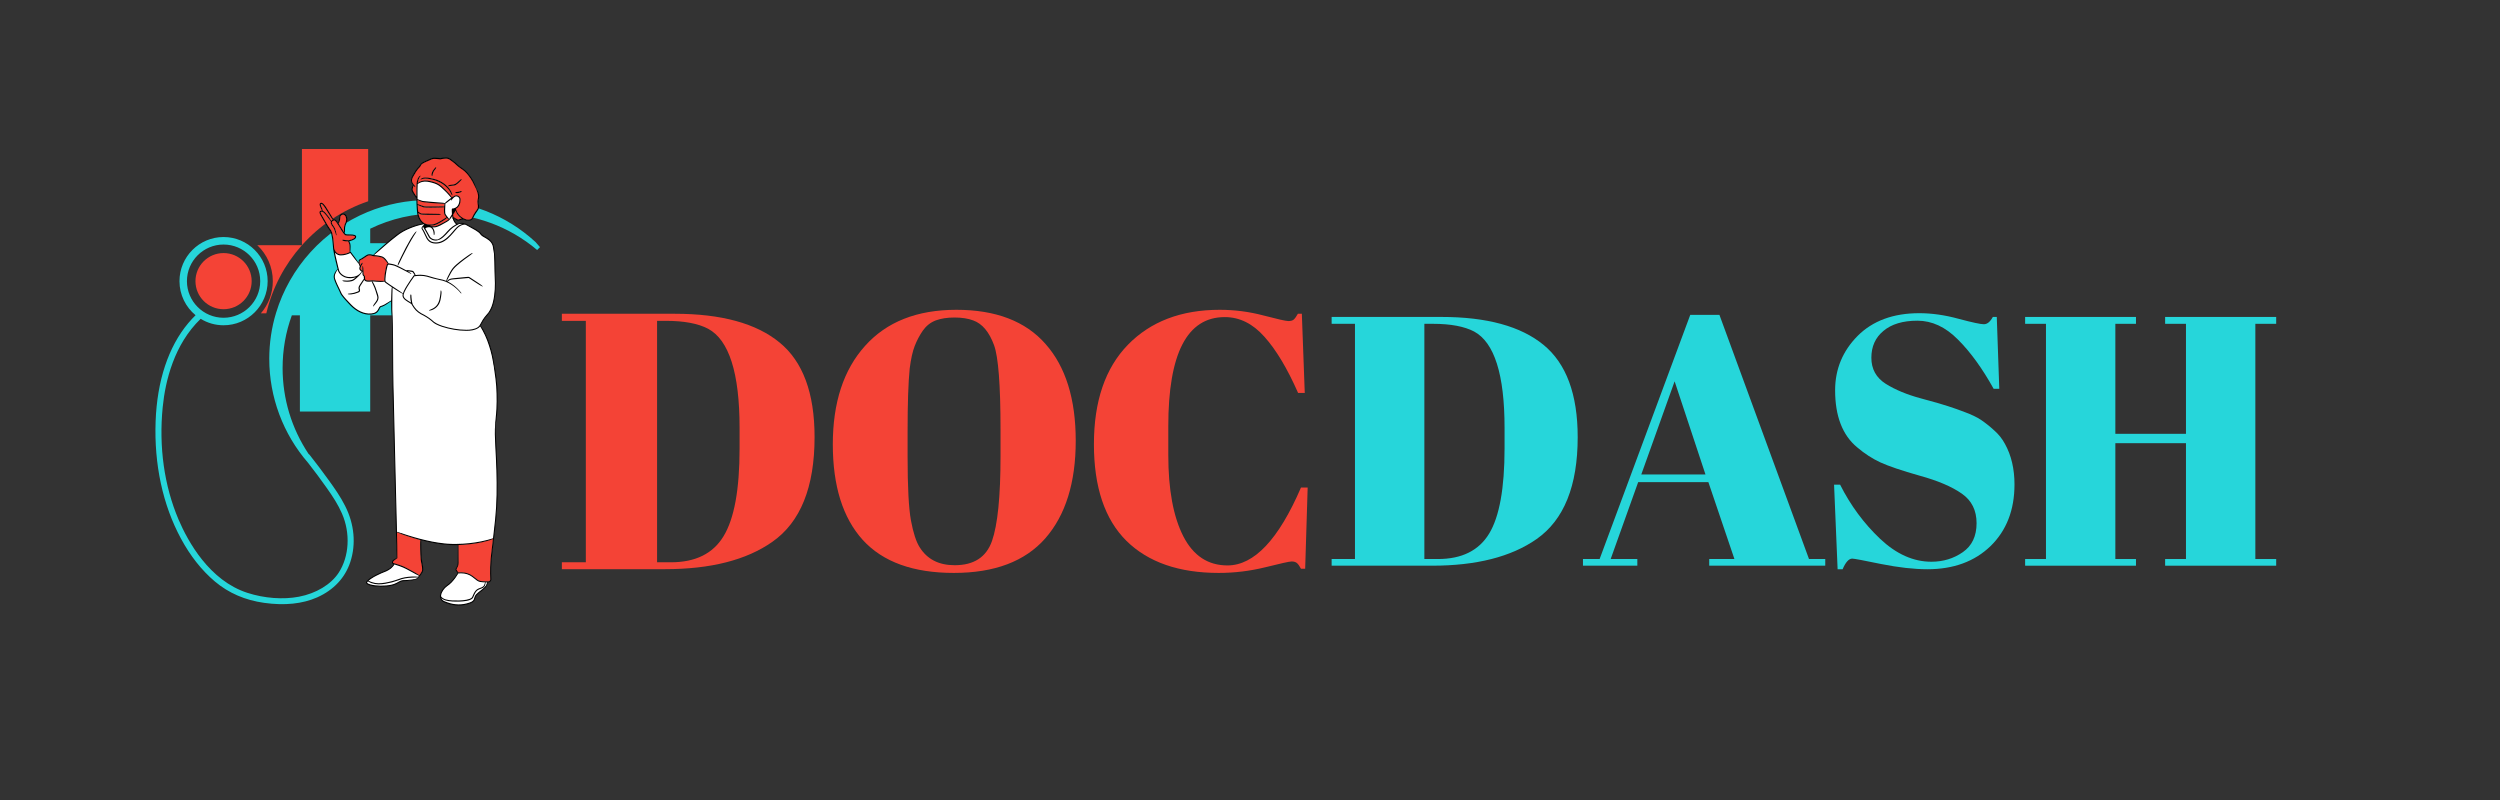 <svg xmlns="http://www.w3.org/2000/svg" xmlns:xlink="http://www.w3.org/1999/xlink" width="250" zoomAndPan="magnify" viewBox="0 0 187.5 60" height="80" preserveAspectRatio="xMidYMid meet" version="1.0"><rect x="0" y="0" width="187.5" height="60" fill="#333333" stroke="none"/><defs><g/><clipPath id="8d7377ccac"><path d="M 22 11.168 L 28 11.168 L 28 19 L 22 19 Z M 22 11.168 " clip-rule="nonzero"/></clipPath><clipPath id="3db9a387e2"><path d="M 11.555 15 L 40.727 15 L 40.727 45.578 L 11.555 45.578 Z M 11.555 15 " clip-rule="nonzero"/></clipPath><clipPath id="cd3cb365c0"><path d="M 24 11.801 L 37.344 11.801 L 37.344 45.461 L 24 45.461 Z M 24 11.801 " clip-rule="nonzero"/></clipPath><clipPath id="cae190e075"><path d="M 24 11.801 L 37 11.801 L 37 44 L 24 44 Z M 24 11.801 " clip-rule="nonzero"/></clipPath><clipPath id="2a43fc4c6c"><path d="M 23.961 11.801 L 37.344 11.801 L 37.344 45.461 L 23.961 45.461 Z M 23.961 11.801 " clip-rule="nonzero"/></clipPath></defs><g clip-path="url(#8d7377ccac)"><path fill="#f44336" d="M 27.613 11.176 L 27.613 15.094 C 25.68 15.754 23.973 16.902 22.645 18.391 L 22.645 11.176 L 27.613 11.176 " fill-opacity="1" fill-rule="nonzero"/></g><path fill="#f44336" d="M 19.566 23.5 L 19.973 23.5 C 20.43 21.57 21.363 19.824 22.645 18.391 L 19.297 18.391 C 20.016 19.066 20.461 20.023 20.461 21.086 C 20.461 22.008 20.125 22.852 19.566 23.5 " fill-opacity="1" fill-rule="nonzero"/><g clip-path="url(#3db9a387e2)"><path fill="#26d6da" d="M 16.766 23.832 C 15.254 23.832 14.02 22.602 14.02 21.086 C 14.02 19.57 15.254 18.34 16.766 18.34 C 18.281 18.34 19.516 19.57 19.516 21.086 C 19.516 22.602 18.281 23.832 16.766 23.832 Z M 23.785 44.805 C 25.023 44.254 25.883 43.336 26.273 42.152 C 26.715 40.809 26.578 39.312 25.887 37.949 C 25.543 37.262 25.102 36.633 24.641 35.996 C 24.191 35.371 23.711 34.734 23.211 34.102 C 23.191 34.078 23.168 34.062 23.145 34.047 C 21.871 32.137 21.195 29.914 21.195 27.605 C 21.195 26.246 21.426 24.918 21.887 23.652 L 22.492 23.652 L 22.492 30.867 L 27.766 30.867 L 27.766 23.652 L 35.359 23.652 L 35.359 18.238 L 27.766 18.238 L 27.766 17.152 C 29.34 16.391 31.031 16.008 32.797 16.008 C 35.535 16.008 38.195 16.98 40.285 18.75 L 40.5 18.535 C 40.395 18.41 40.281 18.281 40.168 18.156 L 40.16 18.148 C 37.957 16.125 35.094 15.008 32.102 15.008 C 30.527 15.008 28.996 15.312 27.555 15.906 C 25.945 16.574 24.469 17.609 23.293 18.906 C 22.109 20.207 21.215 21.781 20.707 23.457 C 20.367 24.57 20.195 25.734 20.195 26.914 C 20.195 29.781 21.23 32.551 23.105 34.711 C 23.598 35.34 24.059 35.961 24.48 36.559 C 24.977 37.258 25.363 37.859 25.648 38.516 C 26.293 39.992 26.195 41.734 25.402 42.953 C 24.828 43.832 23.715 44.508 22.418 44.754 C 21.234 44.98 19.828 44.875 18.559 44.465 C 15.703 43.543 14.094 40.617 13.387 38.957 C 12.316 36.434 11.906 33.52 12.203 30.535 C 12.398 28.566 13.055 25.832 15.051 23.91 C 15.551 24.219 16.141 24.395 16.766 24.395 C 18.59 24.395 20.074 22.91 20.074 21.086 C 20.074 19.262 18.59 17.777 16.766 17.777 C 14.945 17.777 13.461 19.262 13.461 21.086 C 13.461 22.113 13.93 23.035 14.668 23.641 C 14.469 23.836 14.281 24.039 14.113 24.242 C 12.629 26.016 11.785 28.555 11.672 31.586 C 11.551 34.824 12.207 37.871 13.57 40.391 C 14.273 41.699 15.133 42.781 16.113 43.609 C 17.141 44.477 18.387 45.016 19.816 45.215 C 21.352 45.43 22.688 45.289 23.785 44.805 " fill-opacity="1" fill-rule="nonzero"/></g><path fill="#f44336" d="M 16.766 23.191 C 17.93 23.191 18.875 22.25 18.875 21.086 C 18.875 19.922 17.93 18.98 16.766 18.98 C 15.605 18.98 14.66 19.922 14.66 21.086 C 14.66 22.25 15.605 23.191 16.766 23.191 " fill-opacity="1" fill-rule="nonzero"/><g clip-path="url(#cd3cb365c0)"><path fill="#ffffff" d="M 34.402 45.379 C 34.543 45.379 34.68 45.367 34.812 45.344 C 34.965 45.316 35.102 45.281 35.23 45.234 C 35.309 45.203 35.371 45.176 35.426 45.141 C 35.473 45.109 35.535 45.059 35.57 44.984 C 35.59 44.945 35.602 44.902 35.609 44.863 C 35.617 44.828 35.625 44.805 35.633 44.777 C 35.656 44.711 35.695 44.648 35.746 44.598 C 35.828 44.512 35.926 44.434 36.02 44.359 L 36.074 44.316 C 36.188 44.223 36.297 44.137 36.391 44.027 C 36.441 43.965 36.48 43.906 36.5 43.848 C 36.516 43.816 36.523 43.781 36.527 43.746 L 36.535 43.645 L 36.637 43.641 C 36.656 43.637 36.672 43.637 36.684 43.629 C 36.758 43.609 36.812 43.535 36.809 43.461 C 36.793 43.141 36.793 42.84 36.801 42.551 C 36.809 42.23 36.84 41.914 36.867 41.641 C 36.898 41.336 36.938 41.027 36.973 40.738 L 36.98 40.668 C 37.051 40.098 37.121 39.512 37.176 38.93 C 37.312 37.617 37.297 36.297 37.27 35.293 C 37.25 34.688 37.219 34.07 37.188 33.477 L 37.176 33.234 C 37.164 33.012 37.152 32.785 37.145 32.566 C 37.137 32.312 37.133 32.02 37.156 31.734 L 37.156 31.727 L 37.16 31.719 C 37.191 31.559 37.211 31.41 37.223 31.266 L 37.25 30.977 L 37.273 30.691 C 37.297 30.293 37.301 29.906 37.293 29.543 C 37.281 29.168 37.254 28.781 37.203 28.395 C 37.18 28.207 37.152 28.016 37.125 27.824 C 37.094 27.648 37.066 27.5 37.035 27.359 L 37.035 27.352 L 37.031 27.344 C 37.02 27.141 36.977 26.934 36.938 26.734 L 36.926 26.684 C 36.879 26.445 36.809 26.184 36.719 25.891 C 36.625 25.613 36.523 25.363 36.414 25.129 C 36.348 24.988 36.285 24.871 36.227 24.766 C 36.18 24.684 36.121 24.586 36.051 24.496 L 35.996 24.434 L 36.039 24.363 C 36.066 24.316 36.09 24.273 36.113 24.23 L 36.125 24.203 C 36.203 24.051 36.285 23.926 36.371 23.812 C 36.414 23.754 36.461 23.695 36.516 23.637 C 36.562 23.59 36.617 23.527 36.664 23.461 C 36.75 23.344 36.82 23.211 36.883 23.055 C 36.984 22.801 37.059 22.508 37.102 22.16 C 37.141 21.879 37.156 21.578 37.152 21.242 C 37.152 21.094 37.148 20.945 37.141 20.801 L 37.141 20.781 C 37.133 20.648 37.129 20.508 37.125 20.32 C 37.125 20.234 37.121 20.047 37.121 20.047 C 37.117 19.836 37.117 19.613 37.105 19.398 C 37.094 19.137 37.078 18.914 37.035 18.699 L 37.035 18.691 L 37.023 18.617 C 37.016 18.543 37.008 18.477 36.984 18.406 C 36.961 18.328 36.922 18.254 36.875 18.18 C 36.793 18.059 36.672 17.957 36.496 17.852 L 36.277 17.723 C 36.207 17.68 36.133 17.633 36.082 17.57 L 36.043 17.516 C 36.031 17.5 36.02 17.484 36.004 17.469 C 35.977 17.441 35.949 17.414 35.91 17.383 C 35.852 17.34 35.789 17.293 35.699 17.242 C 35.57 17.16 35.434 17.09 35.301 17.02 L 35.246 16.992 C 35.176 16.953 35.102 16.918 35.035 16.879 C 34.957 16.828 34.883 16.793 34.809 16.773 C 34.754 16.762 34.695 16.754 34.641 16.754 C 34.555 16.754 34.469 16.77 34.395 16.805 L 34.383 16.809 L 34.371 16.809 C 34.359 16.812 34.352 16.816 34.34 16.816 L 34.277 16.832 L 34.23 16.789 C 34.188 16.754 34.148 16.707 34.117 16.656 L 33.879 16.289 L 34.27 16.484 C 34.289 16.492 34.32 16.508 34.352 16.508 C 34.355 16.512 34.359 16.512 34.363 16.512 C 34.402 16.512 34.438 16.496 34.465 16.484 C 34.508 16.469 34.539 16.457 34.57 16.449 C 34.609 16.441 34.645 16.434 34.684 16.43 C 34.699 16.426 34.715 16.426 34.73 16.422 L 34.766 16.418 L 34.797 16.434 C 34.863 16.461 34.93 16.488 35 16.504 C 35.031 16.516 35.07 16.52 35.113 16.52 C 35.156 16.52 35.203 16.512 35.254 16.5 C 35.289 16.492 35.332 16.48 35.371 16.449 C 35.406 16.422 35.43 16.383 35.445 16.348 C 35.488 16.258 35.523 16.188 35.562 16.117 C 35.602 16.047 35.648 15.977 35.703 15.902 C 35.715 15.883 35.727 15.867 35.738 15.848 C 35.777 15.797 35.816 15.746 35.844 15.688 C 35.883 15.617 35.898 15.527 35.887 15.438 C 35.883 15.391 35.875 15.344 35.871 15.301 C 35.863 15.258 35.855 15.219 35.852 15.18 C 35.844 15.102 35.848 15.027 35.875 14.926 C 35.898 14.844 35.906 14.754 35.895 14.672 C 35.879 14.523 35.824 14.367 35.723 14.199 L 35.715 14.191 L 35.711 14.18 L 35.562 13.82 C 35.508 13.688 35.434 13.531 35.34 13.395 C 35.164 13.129 34.965 12.863 34.695 12.68 C 34.668 12.66 34.641 12.641 34.613 12.621 C 34.57 12.594 34.531 12.57 34.496 12.543 C 34.426 12.492 34.363 12.438 34.309 12.391 C 34.195 12.281 34.07 12.172 33.941 12.074 C 33.883 12.027 33.816 11.98 33.746 11.934 C 33.711 11.91 33.617 11.855 33.52 11.852 C 33.504 11.852 33.488 11.852 33.473 11.852 C 33.426 11.852 33.387 11.855 33.344 11.855 C 33.32 11.859 33.297 11.859 33.273 11.859 C 33.199 11.867 33.133 11.875 33.059 11.895 L 33.039 11.902 L 33.016 11.898 C 32.973 11.895 32.934 11.891 32.891 11.887 C 32.797 11.879 32.695 11.867 32.594 11.867 C 32.512 11.867 32.438 11.879 32.375 11.902 C 32.324 11.922 32.277 11.945 32.23 11.965 C 32.211 11.977 32.191 11.984 32.172 11.996 C 32.129 12.016 32.086 12.035 32.039 12.051 C 31.945 12.09 31.852 12.129 31.77 12.18 C 31.703 12.215 31.637 12.25 31.586 12.309 C 31.57 12.32 31.562 12.336 31.551 12.352 C 31.547 12.359 31.539 12.371 31.527 12.398 C 31.512 12.43 31.492 12.461 31.465 12.492 C 31.449 12.512 31.43 12.535 31.41 12.555 C 31.375 12.59 31.344 12.621 31.316 12.656 C 31.273 12.715 31.227 12.773 31.188 12.836 C 31.105 12.957 31.039 13.086 30.969 13.207 L 30.961 13.223 C 30.926 13.293 30.895 13.355 30.875 13.426 C 30.855 13.5 30.859 13.574 30.883 13.645 C 30.898 13.699 30.93 13.754 30.973 13.805 L 31.027 13.875 L 30.98 13.949 C 30.961 13.977 30.949 14.008 30.938 14.035 C 30.922 14.082 30.91 14.125 30.906 14.168 C 30.898 14.25 30.922 14.344 30.969 14.422 C 31.004 14.473 31.035 14.52 31.066 14.566 C 31.082 14.594 31.195 14.758 31.195 14.758 C 31.207 14.777 31.223 14.797 31.238 14.816 L 31.27 14.852 L 31.27 14.895 C 31.27 15.188 31.281 15.434 31.297 15.66 C 31.305 15.773 31.312 15.871 31.324 15.977 C 31.34 16.082 31.367 16.188 31.406 16.281 C 31.441 16.383 31.496 16.477 31.555 16.562 C 31.574 16.586 31.598 16.613 31.617 16.633 L 31.762 16.793 L 31.551 16.832 C 31.445 16.852 31.344 16.879 31.262 16.902 C 31.082 16.953 30.898 17.02 30.719 17.09 C 30.539 17.168 30.363 17.25 30.203 17.34 C 30.027 17.434 29.863 17.555 29.727 17.66 C 29.418 17.898 29.121 18.152 28.844 18.395 L 28.41 18.773 C 28.297 18.879 28.172 18.992 28.055 19.113 L 28.008 19.168 L 27.926 19.145 C 27.902 19.141 27.883 19.133 27.863 19.129 C 27.82 19.117 27.766 19.105 27.707 19.105 C 27.695 19.105 27.684 19.109 27.672 19.109 C 27.602 19.113 27.535 19.148 27.492 19.176 C 27.434 19.211 27.375 19.25 27.32 19.289 C 27.273 19.324 27.227 19.359 27.176 19.391 C 27.113 19.43 27.066 19.453 27.004 19.48 C 26.984 19.488 26.961 19.512 26.949 19.539 L 26.859 19.723 L 26.742 19.555 C 26.699 19.492 26.656 19.43 26.613 19.367 C 26.504 19.219 26.395 19.07 26.285 18.926 L 26.23 18.887 L 26.238 18.82 C 26.242 18.785 26.242 18.754 26.246 18.719 C 26.25 18.633 26.254 18.562 26.25 18.496 L 26.25 18.473 C 26.25 18.402 26.246 18.34 26.23 18.273 C 26.223 18.246 26.211 18.227 26.203 18.211 L 26.133 18.078 L 26.273 18.035 C 26.316 18.023 26.355 18.008 26.395 17.996 C 26.48 17.961 26.555 17.93 26.621 17.863 C 26.648 17.84 26.676 17.797 26.672 17.742 C 26.668 17.723 26.656 17.699 26.641 17.688 C 26.621 17.672 26.602 17.664 26.578 17.656 C 26.5 17.633 26.422 17.629 26.34 17.625 L 26.316 17.625 C 26.281 17.625 26.246 17.621 26.211 17.621 C 26.156 17.621 26.102 17.621 26.051 17.617 C 26.004 17.617 25.965 17.609 25.938 17.605 L 25.914 17.598 L 25.895 17.582 C 25.879 17.57 25.863 17.555 25.844 17.531 L 25.801 17.484 L 25.82 17.426 C 25.836 17.355 25.836 17.281 25.836 17.207 L 25.836 17.191 C 25.832 17.082 25.848 16.98 25.879 16.887 C 25.891 16.844 25.91 16.797 25.93 16.754 C 25.953 16.703 25.977 16.652 25.992 16.598 C 26.02 16.496 26.016 16.387 25.984 16.285 C 25.969 16.23 25.945 16.184 25.914 16.148 C 25.879 16.102 25.836 16.07 25.789 16.059 C 25.77 16.055 25.754 16.055 25.734 16.055 C 25.648 16.055 25.562 16.098 25.512 16.176 C 25.488 16.211 25.477 16.258 25.477 16.324 C 25.477 16.387 25.473 16.434 25.465 16.48 C 25.461 16.512 25.453 16.539 25.445 16.57 L 25.391 16.801 L 25.238 16.617 C 25.215 16.594 25.191 16.562 25.156 16.535 C 25.137 16.516 25.121 16.508 25.102 16.5 C 25.09 16.496 25.082 16.492 25.074 16.492 L 24.988 16.504 L 24.945 16.43 C 24.918 16.371 24.883 16.316 24.855 16.27 C 24.855 16.27 24.652 15.938 24.625 15.891 C 24.555 15.777 24.484 15.664 24.41 15.551 C 24.359 15.473 24.305 15.398 24.238 15.328 L 24.234 15.324 C 24.199 15.293 24.168 15.266 24.121 15.25 C 24.113 15.246 24.109 15.246 24.098 15.246 C 24.082 15.246 24.066 15.25 24.055 15.258 C 24.031 15.273 24.016 15.297 24.016 15.316 C 24.008 15.363 24.02 15.398 24.035 15.438 L 24.043 15.453 C 24.055 15.492 24.07 15.527 24.086 15.562 L 24.098 15.582 C 24.109 15.617 24.125 15.648 24.141 15.68 L 24.199 15.805 L 24.07 15.844 C 24.059 15.848 24.051 15.855 24.043 15.859 C 24.023 15.871 24.008 15.895 24.004 15.91 C 24 15.938 24.004 15.961 24.008 15.98 C 24.027 16.047 24.062 16.102 24.094 16.16 C 24.105 16.18 24.117 16.195 24.129 16.215 L 24.391 16.676 C 24.414 16.711 24.434 16.75 24.453 16.785 C 24.52 16.898 24.59 17.02 24.668 17.133 C 24.684 17.152 24.699 17.172 24.711 17.195 C 24.75 17.242 24.789 17.293 24.816 17.352 C 24.848 17.414 24.875 17.492 24.898 17.598 C 24.969 17.934 24.996 18.273 25.023 18.625 L 25.023 18.641 L 25.02 18.652 L 25.039 18.746 C 25.086 19.02 25.137 19.305 25.207 19.578 L 25.32 20.039 C 25.328 20.066 25.359 20.184 25.359 20.184 L 25.316 20.23 C 25.223 20.332 25.152 20.445 25.105 20.566 C 25.078 20.637 25.066 20.707 25.07 20.77 C 25.07 20.844 25.094 20.91 25.113 20.973 C 25.188 21.191 25.289 21.398 25.383 21.598 C 25.406 21.648 25.43 21.695 25.453 21.746 L 25.461 21.762 C 25.488 21.82 25.52 21.879 25.539 21.938 C 25.566 22.008 25.605 22.07 25.641 22.125 C 25.723 22.242 25.816 22.348 25.906 22.449 C 26 22.551 26.09 22.648 26.18 22.746 L 26.195 22.762 C 26.289 22.863 26.387 22.965 26.496 23.059 C 26.727 23.254 26.969 23.395 27.223 23.477 C 27.391 23.531 27.555 23.562 27.715 23.562 C 27.832 23.562 27.945 23.547 28.055 23.516 C 28.121 23.492 28.188 23.461 28.238 23.418 C 28.293 23.375 28.336 23.32 28.375 23.258 C 28.395 23.227 28.406 23.195 28.422 23.164 C 28.441 23.129 28.457 23.098 28.473 23.07 C 28.496 23.035 28.52 23.012 28.547 22.996 C 28.57 22.984 28.586 22.98 28.594 22.977 L 28.609 22.977 C 28.621 22.973 28.633 22.969 28.645 22.965 C 28.836 22.895 29 22.777 29.156 22.668 L 29.371 22.516 L 29.371 22.746 C 29.371 22.914 29.375 23.07 29.379 23.215 L 29.383 23.281 C 29.383 23.352 29.387 23.426 29.395 23.496 C 29.398 23.59 29.41 23.668 29.426 23.742 L 29.43 23.754 L 29.43 23.766 C 29.434 23.906 29.434 24.051 29.438 24.195 C 29.445 24.578 29.445 24.953 29.449 25.371 L 29.453 27.727 C 29.453 28.246 29.469 28.77 29.48 29.277 C 29.488 29.547 29.496 29.816 29.5 30.082 L 29.73 39.754 C 29.746 40.422 29.762 41.109 29.797 41.789 L 29.801 41.871 L 29.723 41.902 C 29.66 41.93 29.602 41.965 29.539 42.008 C 29.508 42.031 29.465 42.066 29.445 42.113 C 29.426 42.16 29.426 42.207 29.449 42.25 L 29.59 42.316 L 29.488 42.434 C 29.438 42.492 29.379 42.547 29.312 42.602 C 29.211 42.68 29.094 42.75 28.961 42.809 C 28.895 42.84 28.832 42.863 28.766 42.891 C 28.703 42.914 28.641 42.938 28.578 42.965 C 28.457 43.016 28.332 43.074 28.207 43.141 C 28.07 43.207 27.953 43.273 27.848 43.344 C 27.742 43.414 27.629 43.492 27.535 43.602 L 27.5 43.648 C 27.492 43.66 27.488 43.68 27.488 43.695 C 27.492 43.738 27.516 43.758 27.547 43.781 C 27.605 43.824 27.668 43.848 27.734 43.867 C 27.848 43.902 27.977 43.93 28.137 43.949 C 28.285 43.965 28.438 43.973 28.586 43.973 C 28.711 43.973 28.836 43.969 28.957 43.957 C 29.223 43.93 29.504 43.887 29.75 43.758 C 29.797 43.738 29.84 43.711 29.883 43.688 C 29.957 43.641 30.035 43.598 30.117 43.574 C 30.18 43.555 30.246 43.551 30.32 43.547 C 30.387 43.543 30.457 43.543 30.523 43.535 C 30.664 43.527 30.801 43.512 30.934 43.488 C 31.008 43.473 31.07 43.457 31.129 43.441 C 31.164 43.43 31.195 43.418 31.227 43.406 C 31.258 43.391 31.281 43.379 31.301 43.355 L 31.305 43.352 L 31.312 43.348 C 31.391 43.273 31.469 43.18 31.551 43.066 C 31.586 43.016 31.621 42.965 31.652 42.906 C 31.672 42.875 31.684 42.848 31.691 42.82 C 31.699 42.793 31.703 42.758 31.703 42.727 C 31.707 42.594 31.688 42.469 31.668 42.348 C 31.66 42.316 31.652 42.281 31.648 42.246 C 31.641 42.215 31.633 42.188 31.629 42.16 C 31.617 42.105 31.609 42.043 31.602 41.973 C 31.574 41.719 31.562 41.461 31.559 41.219 C 31.555 41.09 31.555 40.965 31.555 40.836 C 31.555 40.77 31.551 40.699 31.551 40.625 L 31.543 40.465 L 31.699 40.504 C 32.316 40.66 32.836 40.754 33.336 40.809 C 33.387 40.812 33.438 40.816 33.488 40.82 C 33.59 40.828 33.695 40.84 33.801 40.84 L 34.035 40.848 L 34.379 40.84 L 34.371 41.945 L 34.367 42.223 C 34.371 42.312 34.348 42.406 34.305 42.488 L 34.242 42.613 C 34.238 42.617 34.234 42.625 34.23 42.633 C 34.223 42.645 34.219 42.656 34.211 42.676 C 34.207 42.695 34.203 42.719 34.211 42.742 C 34.215 42.758 34.227 42.781 34.238 42.797 L 34.375 42.984 L 34.324 43.055 C 34.203 43.227 34.035 43.453 33.844 43.656 C 33.738 43.766 33.629 43.855 33.512 43.93 C 33.398 44.012 33.293 44.113 33.211 44.234 C 33.121 44.367 33.062 44.5 33.039 44.629 C 33.027 44.707 33.031 44.781 33.047 44.848 C 33.066 44.918 33.102 44.984 33.152 45.031 C 33.195 45.074 33.258 45.113 33.336 45.145 C 33.406 45.176 33.473 45.199 33.539 45.223 C 33.68 45.273 33.82 45.312 33.953 45.336 C 34.102 45.363 34.254 45.379 34.402 45.379 Z M 34.402 45.379 " fill-opacity="1" fill-rule="nonzero"/></g><g clip-path="url(#cae190e075)"><path fill="#f44336" d="M 34.078 15.898 L 33.957 16.098 L 33.961 16.105 C 33.965 16.164 33.977 16.223 33.988 16.285 L 33.992 16.297 L 34.004 16.301 C 34.023 16.309 34.043 16.32 34.059 16.332 C 34.09 16.355 34.121 16.375 34.156 16.395 C 34.168 16.402 34.18 16.406 34.195 16.414 C 34.25 16.445 34.305 16.477 34.352 16.484 C 34.355 16.484 34.363 16.484 34.367 16.484 C 34.398 16.484 34.438 16.473 34.477 16.457 C 34.504 16.445 34.535 16.438 34.566 16.43 C 34.594 16.426 34.617 16.422 34.645 16.418 L 34.711 16.41 L 34.656 16.375 C 34.531 16.297 34.43 16.203 34.352 16.098 C 34.281 16.008 34.227 15.898 34.199 15.781 L 34.184 15.727 L 34.152 15.785 C 34.148 15.789 34.145 15.793 34.141 15.801 Z M 34.309 42.492 C 34.352 42.414 34.371 42.316 34.367 42.223 L 34.355 40.855 L 34.379 40.855 C 34.684 40.844 34.953 40.828 35.199 40.797 C 35.523 40.762 35.832 40.715 36.121 40.652 C 36.359 40.602 36.668 40.527 36.961 40.402 L 37 40.387 L 36.992 40.43 C 36.98 40.531 36.969 40.633 36.957 40.734 C 36.922 41.02 36.883 41.328 36.852 41.641 C 36.824 41.914 36.793 42.234 36.785 42.551 C 36.777 42.832 36.781 43.141 36.797 43.461 C 36.797 43.531 36.746 43.598 36.68 43.617 C 36.664 43.621 36.648 43.625 36.629 43.625 L 36.457 43.625 C 36.383 43.625 36.309 43.621 36.23 43.617 L 36.184 43.613 C 36.125 43.609 36.062 43.602 36.008 43.59 C 35.867 43.559 35.75 43.465 35.633 43.367 L 35.629 43.363 C 35.52 43.273 35.395 43.172 35.254 43.102 C 35.059 42.996 34.824 42.945 34.559 42.945 C 34.5 42.945 34.441 42.949 34.383 42.953 L 34.367 42.953 L 34.293 42.848 L 34.25 42.793 C 34.23 42.77 34.227 42.762 34.219 42.738 C 34.207 42.695 34.223 42.664 34.25 42.617 Z M 31.426 16.273 C 31.391 16.176 31.363 16.074 31.348 15.973 C 31.348 15.969 31.348 15.961 31.348 15.957 L 31.348 15.898 L 31.387 15.941 C 31.414 15.969 31.445 15.996 31.48 16.016 C 31.516 16.039 31.547 16.055 31.582 16.062 C 31.613 16.074 31.645 16.074 31.676 16.078 L 31.695 16.078 C 31.828 16.086 31.961 16.09 32.09 16.094 L 32.809 16.094 C 32.883 16.094 32.957 16.094 33.027 16.078 C 32.957 16.062 32.887 16.062 32.809 16.062 L 32.586 16.059 L 32.145 16.055 L 32.062 16.051 C 31.941 16.051 31.82 16.051 31.703 16.043 C 31.691 16.043 31.684 16.047 31.676 16.047 C 31.57 16.047 31.488 15.988 31.402 15.93 C 31.387 15.914 31.367 15.902 31.348 15.891 L 31.34 15.883 L 31.336 15.871 C 31.332 15.805 31.324 15.734 31.32 15.668 L 31.32 15.656 C 31.312 15.559 31.309 15.461 31.301 15.363 L 31.301 15.309 C 31.297 15.203 31.293 15.102 31.293 14.996 L 31.289 14.949 L 31.328 14.973 C 31.379 15.008 31.438 15.035 31.512 15.066 C 31.555 15.082 31.594 15.098 31.641 15.113 C 31.652 15.121 31.668 15.121 31.684 15.125 L 31.703 15.129 L 31.773 15.141 C 31.934 15.164 32.102 15.18 32.262 15.195 L 32.305 15.199 L 32.84 15.234 L 33.105 15.254 C 33.156 15.258 33.203 15.258 33.254 15.258 C 33.285 15.258 33.312 15.258 33.344 15.258 L 33.383 15.254 L 33.367 15.289 C 33.352 15.332 33.348 15.375 33.344 15.422 L 33.336 15.512 L 33.312 15.508 C 33.266 15.504 33.219 15.5 33.16 15.5 C 33.137 15.5 33.117 15.504 33.094 15.504 L 32.828 15.508 C 32.828 15.508 32.211 15.512 32.168 15.512 C 32.125 15.512 32.082 15.512 32.035 15.512 C 32.016 15.508 31.996 15.508 31.973 15.508 C 31.906 15.508 31.836 15.504 31.777 15.492 C 31.699 15.469 31.617 15.438 31.543 15.406 L 31.531 15.402 C 31.453 15.371 31.391 15.348 31.32 15.332 L 31.34 15.344 C 31.398 15.379 31.461 15.406 31.52 15.434 C 31.598 15.465 31.684 15.5 31.766 15.523 C 31.84 15.543 31.902 15.543 31.969 15.547 C 31.992 15.547 32.016 15.547 32.035 15.547 C 32.121 15.551 32.207 15.551 32.301 15.551 C 32.477 15.551 32.652 15.547 32.828 15.543 L 33.094 15.535 C 33.16 15.535 33.234 15.531 33.305 15.52 L 33.336 15.516 L 33.332 15.547 C 33.332 15.559 33.328 15.574 33.328 15.59 C 33.32 15.695 33.316 15.809 33.324 15.926 L 33.328 15.945 C 33.332 15.996 33.336 16.043 33.363 16.098 C 33.398 16.145 33.434 16.191 33.465 16.234 C 33.477 16.25 33.492 16.266 33.504 16.281 L 33.523 16.305 L 33.57 16.363 C 33.598 16.395 33.629 16.426 33.668 16.453 L 33.703 16.48 L 33.66 16.496 C 33.605 16.516 33.559 16.543 33.512 16.57 L 33.34 16.672 C 33.215 16.742 33.098 16.801 32.98 16.859 C 32.859 16.914 32.738 16.977 32.617 16.992 C 32.59 16.996 32.562 16.996 32.531 16.996 C 32.469 16.996 32.395 16.992 32.309 16.977 L 32.301 16.973 L 32.297 16.973 C 32.281 16.961 32.262 16.949 32.242 16.938 L 32.258 16.895 C 32.277 16.895 32.297 16.895 32.312 16.895 C 32.328 16.895 32.34 16.895 32.355 16.895 C 32.395 16.891 32.43 16.891 32.473 16.887 C 32.508 16.883 32.547 16.875 32.582 16.863 C 32.648 16.848 32.711 16.82 32.777 16.793 L 32.789 16.785 C 32.91 16.727 33.031 16.66 33.18 16.562 C 33.246 16.523 33.309 16.48 33.363 16.438 C 33.395 16.418 33.426 16.398 33.457 16.371 C 33.473 16.355 33.488 16.344 33.504 16.324 L 33.52 16.305 L 33.496 16.316 C 33.445 16.344 33.391 16.383 33.348 16.414 C 33.281 16.457 33.219 16.496 33.16 16.535 C 33.012 16.625 32.891 16.691 32.773 16.746 C 32.707 16.777 32.641 16.809 32.57 16.828 C 32.535 16.84 32.504 16.844 32.465 16.852 C 32.43 16.855 32.391 16.855 32.355 16.859 C 32.328 16.859 32.301 16.859 32.273 16.859 C 32.227 16.859 32.18 16.859 32.133 16.855 L 32.078 16.848 L 32.02 16.844 L 32 16.836 C 31.93 16.812 31.859 16.789 31.801 16.754 C 31.727 16.715 31.656 16.648 31.578 16.547 C 31.516 16.461 31.465 16.371 31.426 16.273 Z M 33.672 14.551 C 33.758 14.645 33.816 14.73 33.867 14.812 L 33.879 14.836 L 33.93 14.797 C 33.949 14.785 33.957 14.777 33.969 14.77 C 33.977 14.766 33.984 14.762 33.992 14.762 C 33.996 14.758 34 14.758 34.004 14.758 C 34.012 14.754 34.016 14.75 34.02 14.75 L 34.031 14.754 L 34.035 14.746 C 34.094 14.699 34.152 14.676 34.215 14.668 C 34.305 14.668 34.391 14.711 34.457 14.785 C 34.512 14.852 34.531 14.941 34.516 15.039 C 34.512 15.137 34.496 15.227 34.461 15.316 C 34.426 15.41 34.375 15.492 34.309 15.551 C 34.273 15.582 34.23 15.613 34.184 15.637 L 34.168 15.645 L 34.172 15.664 C 34.234 15.965 34.457 16.242 34.766 16.402 C 34.836 16.438 34.922 16.465 35 16.484 C 35.035 16.496 35.07 16.5 35.109 16.5 C 35.152 16.5 35.199 16.492 35.25 16.48 C 35.297 16.469 35.332 16.453 35.355 16.434 C 35.383 16.414 35.402 16.383 35.426 16.336 C 35.453 16.277 35.496 16.188 35.543 16.105 C 35.586 16.023 35.633 15.953 35.68 15.887 C 35.691 15.871 35.703 15.852 35.715 15.836 C 35.758 15.785 35.797 15.734 35.824 15.676 C 35.887 15.562 35.867 15.434 35.848 15.297 C 35.84 15.262 35.836 15.223 35.832 15.184 C 35.828 15.133 35.828 15.09 35.832 15.051 C 35.836 15.008 35.848 14.965 35.855 14.926 C 35.879 14.84 35.887 14.762 35.879 14.676 C 35.867 14.539 35.816 14.406 35.773 14.281 C 35.762 14.25 35.75 14.219 35.738 14.188 C 35.688 14.082 35.641 13.984 35.59 13.883 L 35.539 13.773 C 35.477 13.648 35.414 13.516 35.328 13.402 C 35.152 13.141 34.953 12.875 34.688 12.695 C 34.66 12.676 34.633 12.656 34.605 12.641 C 34.562 12.613 34.523 12.586 34.484 12.559 C 34.418 12.512 34.355 12.457 34.297 12.402 C 34.188 12.305 34.062 12.195 33.93 12.094 C 33.852 12.035 33.789 11.992 33.734 11.953 C 33.656 11.902 33.586 11.879 33.516 11.875 C 33.504 11.875 33.492 11.875 33.477 11.875 C 33.434 11.875 33.387 11.879 33.34 11.883 C 33.32 11.883 33.301 11.887 33.277 11.887 C 33.199 11.891 33.121 11.902 33.047 11.926 L 33.035 11.926 C 32.988 11.922 32.941 11.918 32.895 11.914 C 32.797 11.902 32.695 11.895 32.594 11.891 L 32.586 11.891 C 32.512 11.891 32.445 11.902 32.383 11.926 C 32.336 11.941 32.293 11.965 32.242 11.988 C 32.223 11.996 32.203 12.008 32.184 12.016 C 32.137 12.035 32.09 12.055 32.043 12.074 C 31.949 12.113 31.863 12.148 31.777 12.199 C 31.703 12.238 31.645 12.273 31.602 12.32 C 31.59 12.336 31.578 12.348 31.57 12.363 C 31.559 12.375 31.555 12.387 31.547 12.406 C 31.531 12.441 31.512 12.473 31.48 12.504 C 31.461 12.531 31.438 12.551 31.418 12.574 C 31.387 12.605 31.359 12.637 31.332 12.672 C 31.289 12.723 31.246 12.781 31.199 12.848 C 31.121 12.969 31.051 13.098 30.98 13.223 L 30.977 13.23 C 30.906 13.352 30.844 13.496 30.891 13.645 C 30.91 13.711 30.945 13.777 30.992 13.832 C 31.004 13.848 31.016 13.859 31.027 13.875 C 31.066 13.914 31.102 13.957 31.121 14.012 C 31.105 13.969 31.07 13.934 31.035 13.898 L 31.008 13.867 L 31 13.898 L 30.992 13.898 L 30.992 13.926 C 30.988 13.945 30.977 13.973 30.969 13.996 C 30.965 14.012 30.957 14.027 30.953 14.039 C 30.941 14.086 30.93 14.129 30.93 14.168 C 30.922 14.25 30.945 14.332 30.992 14.41 C 31.023 14.457 31.055 14.508 31.082 14.555 C 31.102 14.582 31.254 14.816 31.254 14.816 L 31.25 14.734 C 31.25 14.621 31.25 14.508 31.254 14.395 C 31.254 14.328 31.254 14.266 31.254 14.203 C 31.258 14.059 31.258 13.906 31.27 13.758 C 31.281 13.637 31.305 13.535 31.336 13.445 C 31.355 13.395 31.383 13.348 31.414 13.305 C 31.434 13.273 31.461 13.25 31.484 13.227 C 31.387 13.363 31.328 13.531 31.309 13.734 L 31.301 13.801 L 31.348 13.754 C 31.422 13.68 31.523 13.625 31.633 13.598 C 31.719 13.574 31.809 13.562 31.906 13.562 C 31.945 13.562 31.988 13.562 32.027 13.566 C 32.168 13.582 32.305 13.613 32.418 13.641 C 32.539 13.676 32.668 13.715 32.789 13.77 C 32.895 13.82 33 13.891 33.117 13.996 C 33.219 14.09 33.32 14.184 33.402 14.266 C 33.504 14.363 33.594 14.457 33.672 14.551 Z M 32.688 12.57 C 32.688 12.602 32.672 12.621 32.656 12.641 L 32.602 12.715 C 32.559 12.77 32.527 12.812 32.504 12.859 C 32.48 12.902 32.457 12.953 32.441 13.016 C 32.434 13.043 32.426 13.074 32.426 13.102 C 32.422 13.121 32.418 13.141 32.41 13.164 L 32.406 13.164 L 32.406 13.168 C 32.395 13.148 32.391 13.125 32.395 13.098 C 32.395 13.066 32.398 13.035 32.406 13.008 C 32.414 12.949 32.438 12.895 32.469 12.836 C 32.5 12.781 32.539 12.73 32.574 12.691 L 32.629 12.621 C 32.648 12.602 32.664 12.582 32.688 12.57 Z M 34.172 14.441 C 34.188 14.43 34.199 14.426 34.215 14.426 L 34.273 14.422 C 34.312 14.418 34.352 14.414 34.391 14.406 C 34.426 14.402 34.465 14.391 34.5 14.379 L 34.555 14.355 C 34.562 14.352 34.574 14.344 34.586 14.344 C 34.59 14.344 34.598 14.348 34.602 14.348 C 34.594 14.371 34.586 14.375 34.57 14.383 L 34.555 14.391 C 34.543 14.398 34.527 14.406 34.516 14.41 C 34.477 14.43 34.438 14.441 34.398 14.449 C 34.355 14.457 34.32 14.457 34.285 14.457 L 34.215 14.457 C 34.199 14.457 34.188 14.453 34.176 14.445 Z M 33.898 13.91 L 33.875 13.914 C 33.836 13.918 33.793 13.918 33.754 13.926 L 33.723 13.93 C 33.695 13.938 33.668 13.941 33.637 13.941 C 33.664 13.918 33.699 13.902 33.75 13.895 C 33.801 13.887 33.848 13.879 33.895 13.875 C 33.992 13.863 34.086 13.852 34.164 13.809 C 34.242 13.77 34.316 13.703 34.383 13.637 L 34.488 13.539 C 34.523 13.508 34.555 13.477 34.598 13.461 L 34.602 13.438 L 34.602 13.461 C 34.578 13.5 34.543 13.535 34.512 13.562 L 34.398 13.672 C 34.336 13.734 34.27 13.801 34.18 13.848 C 34.09 13.895 33.992 13.906 33.898 13.91 Z M 33.742 14.312 C 33.676 14.211 33.602 14.117 33.52 14.035 C 33.359 13.867 33.16 13.73 32.934 13.625 C 32.734 13.527 32.504 13.457 32.254 13.41 C 32.121 13.383 32.012 13.371 31.914 13.371 C 31.797 13.371 31.695 13.387 31.602 13.422 C 31.68 13.371 31.781 13.34 31.898 13.34 L 31.93 13.34 C 32.043 13.34 32.156 13.355 32.262 13.375 C 32.512 13.418 32.746 13.492 32.953 13.59 C 33.18 13.695 33.379 13.836 33.543 14.008 C 33.625 14.094 33.703 14.188 33.77 14.297 C 33.84 14.41 33.887 14.52 33.906 14.629 L 33.891 14.586 C 33.844 14.492 33.797 14.402 33.742 14.312 Z M 29.547 42.02 C 29.594 41.984 29.641 41.949 29.688 41.914 C 29.715 41.898 29.738 41.879 29.766 41.859 L 29.77 41.855 L 29.777 41.855 C 29.777 41.234 29.766 40.613 29.75 39.922 L 29.75 39.887 L 29.785 39.902 C 30.07 40.031 30.363 40.129 30.609 40.211 C 30.875 40.297 31.16 40.379 31.504 40.473 L 31.559 40.488 L 31.555 40.508 C 31.539 40.625 31.535 40.746 31.535 40.836 C 31.535 40.965 31.535 41.09 31.539 41.219 C 31.543 41.5 31.551 41.738 31.578 41.977 C 31.582 42.043 31.594 42.105 31.605 42.168 C 31.613 42.195 31.617 42.227 31.625 42.254 C 31.633 42.285 31.637 42.32 31.645 42.352 C 31.668 42.473 31.688 42.602 31.684 42.727 C 31.684 42.758 31.68 42.789 31.676 42.816 C 31.668 42.844 31.652 42.871 31.641 42.898 C 31.609 42.953 31.574 43.008 31.539 43.059 C 31.516 43.09 31.492 43.121 31.473 43.152 L 31.449 43.145 L 31.469 43.156 L 31.453 43.176 L 31.434 43.16 C 31.324 43.078 31.199 43.012 31.082 42.941 C 31.051 42.926 31.02 42.91 30.992 42.891 C 30.836 42.805 30.672 42.715 30.5 42.625 C 30.406 42.578 30.324 42.539 30.25 42.504 C 30.176 42.469 30.105 42.445 30.031 42.418 L 29.988 42.402 C 29.809 42.34 29.641 42.289 29.473 42.238 L 29.461 42.234 L 29.457 42.223 C 29.445 42.188 29.449 42.148 29.461 42.117 C 29.48 42.074 29.516 42.043 29.547 42.02 Z M 27.016 19.496 C 27.07 19.477 27.137 19.441 27.188 19.41 C 27.238 19.379 27.289 19.34 27.34 19.309 C 27.395 19.27 27.449 19.23 27.504 19.195 C 27.566 19.16 27.617 19.141 27.672 19.137 C 27.684 19.137 27.691 19.137 27.703 19.137 C 27.758 19.137 27.812 19.148 27.855 19.156 C 27.871 19.16 27.883 19.164 27.898 19.168 C 27.945 19.18 27.992 19.195 28.047 19.199 C 28.109 19.203 28.172 19.207 28.238 19.215 C 28.371 19.23 28.496 19.254 28.609 19.285 C 28.727 19.312 28.824 19.41 28.902 19.5 C 28.949 19.555 28.984 19.602 29.02 19.648 L 29.078 19.727 L 29.117 19.781 L 29.094 19.793 C 29.09 19.793 29.082 19.797 29.078 19.801 C 29.051 19.82 29.035 19.844 29.023 19.867 C 29 19.914 28.992 19.953 28.98 20 L 28.977 20.02 C 28.953 20.109 28.934 20.207 28.914 20.316 C 28.879 20.508 28.848 20.711 28.84 20.922 L 28.84 20.934 C 28.84 20.977 28.836 21.02 28.844 21.066 L 28.848 21.086 L 28.824 21.09 C 28.805 21.09 28.789 21.09 28.77 21.09 C 28.734 21.09 28.695 21.09 28.66 21.086 C 28.621 21.086 28.586 21.086 28.547 21.086 C 28.438 21.086 28.328 21.078 28.227 21.07 C 28.18 21.066 28.125 21.059 28.066 21.051 C 28.031 21.043 27.992 21.043 27.949 21.043 C 27.934 21.043 27.918 21.043 27.902 21.043 C 27.871 21.047 27.844 21.047 27.812 21.051 C 27.762 21.055 27.711 21.059 27.66 21.059 C 27.633 21.059 27.609 21.059 27.582 21.055 C 27.527 21.051 27.477 21.043 27.438 21.02 C 27.395 21 27.367 20.961 27.359 20.91 C 27.355 20.891 27.352 20.863 27.352 20.836 C 27.352 20.828 27.355 20.816 27.355 20.809 C 27.355 20.793 27.355 20.773 27.355 20.75 C 27.352 20.719 27.328 20.688 27.309 20.668 C 27.289 20.648 27.273 20.633 27.266 20.613 C 27.258 20.602 27.254 20.582 27.254 20.559 L 27.25 20.543 L 27.246 20.461 L 27.234 20.301 C 27.23 20.188 27.227 20.082 27.207 19.98 C 27.191 20.082 27.191 20.184 27.195 20.301 L 27.199 20.359 L 27.164 20.328 C 27.156 20.32 27.145 20.316 27.137 20.309 L 27.133 20.305 C 27.105 20.285 27.082 20.266 27.062 20.242 C 27.043 20.219 27.027 20.191 27.023 20.164 C 27.016 20.137 27.02 20.109 27.027 20.078 C 27.039 20.02 27.07 19.957 27.094 19.902 C 27.109 19.875 27.125 19.844 27.145 19.816 C 27.16 19.793 27.172 19.766 27.176 19.734 L 27.172 19.73 C 27.141 19.746 27.125 19.77 27.109 19.797 C 27.09 19.824 27.074 19.852 27.059 19.883 C 27.047 19.898 27.039 19.914 27.031 19.93 L 27.008 19.977 L 26.992 19.926 C 26.973 19.84 26.949 19.738 26.949 19.645 C 26.949 19.566 26.973 19.512 27.016 19.496 Z M 24.898 16.535 C 24.887 16.547 24.875 16.559 24.859 16.578 L 24.844 16.605 L 24.828 16.578 C 24.758 16.449 24.672 16.32 24.57 16.184 C 24.52 16.121 24.465 16.047 24.398 15.98 C 24.359 15.941 24.328 15.91 24.301 15.887 C 24.273 15.867 24.242 15.84 24.199 15.824 L 24.191 15.82 L 24.188 15.812 C 24.176 15.738 24.148 15.664 24.113 15.578 L 24.102 15.547 C 24.086 15.512 24.074 15.48 24.062 15.445 C 24.039 15.391 24.031 15.348 24.035 15.32 C 24.039 15.301 24.047 15.289 24.066 15.277 C 24.074 15.273 24.082 15.27 24.094 15.27 C 24.102 15.27 24.105 15.27 24.117 15.273 C 24.145 15.281 24.18 15.305 24.219 15.348 C 24.285 15.414 24.34 15.496 24.387 15.566 C 24.473 15.699 24.559 15.836 24.645 15.969 L 24.84 16.281 C 24.875 16.344 24.918 16.406 24.969 16.469 L 24.988 16.492 L 24.961 16.5 C 24.945 16.508 24.922 16.52 24.898 16.535 Z M 25.91 16.742 C 25.891 16.785 25.871 16.832 25.855 16.879 C 25.828 16.973 25.812 17.082 25.816 17.195 C 25.816 17.223 25.82 17.25 25.82 17.281 C 25.82 17.324 25.824 17.367 25.824 17.41 L 25.82 17.473 L 25.785 17.422 C 25.719 17.328 25.656 17.227 25.598 17.129 L 25.523 17.008 C 25.477 16.93 25.426 16.848 25.375 16.773 L 25.367 16.762 L 25.375 16.75 C 25.43 16.68 25.469 16.586 25.484 16.48 C 25.492 16.438 25.496 16.387 25.5 16.324 C 25.5 16.266 25.508 16.223 25.535 16.188 C 25.578 16.121 25.656 16.078 25.734 16.078 C 25.75 16.078 25.766 16.082 25.781 16.086 C 25.859 16.102 25.922 16.184 25.957 16.297 C 25.988 16.391 25.992 16.496 25.969 16.59 C 25.953 16.641 25.934 16.691 25.91 16.742 Z M 24.027 15.918 C 24.031 15.898 24.039 15.887 24.055 15.879 C 24.07 15.867 24.094 15.863 24.109 15.859 C 24.117 15.859 24.129 15.859 24.141 15.855 L 24.148 15.855 C 24.152 15.855 24.156 15.855 24.168 15.859 C 24.195 15.867 24.23 15.887 24.273 15.918 C 24.301 15.941 24.332 15.969 24.367 16.008 C 24.434 16.074 24.492 16.148 24.539 16.207 C 24.605 16.289 24.668 16.375 24.73 16.461 C 24.766 16.508 24.801 16.555 24.836 16.602 L 24.84 16.613 L 24.836 16.621 C 24.832 16.633 24.828 16.645 24.828 16.66 C 24.824 16.684 24.824 16.707 24.828 16.73 C 24.832 16.754 24.84 16.773 24.848 16.789 L 24.852 16.801 C 24.867 16.836 24.887 16.875 24.918 16.918 C 24.934 16.941 24.949 16.965 24.965 16.988 C 25.004 17.035 25.035 17.082 25.059 17.137 C 25.117 17.266 25.16 17.406 25.203 17.543 L 25.215 17.594 C 25.195 17.43 25.156 17.273 25.094 17.117 C 25.07 17.059 25.031 17.012 24.996 16.961 C 24.98 16.938 24.965 16.918 24.949 16.895 C 24.926 16.859 24.906 16.82 24.887 16.777 C 24.879 16.758 24.871 16.742 24.867 16.727 C 24.863 16.707 24.863 16.684 24.867 16.664 C 24.875 16.625 24.895 16.59 24.926 16.566 C 24.949 16.551 24.988 16.535 25.039 16.523 C 25.062 16.516 25.066 16.516 25.07 16.516 C 25.074 16.516 25.082 16.516 25.094 16.52 C 25.105 16.527 25.121 16.535 25.141 16.551 C 25.168 16.574 25.195 16.605 25.23 16.645 C 25.324 16.766 25.406 16.902 25.484 17.035 L 25.516 17.086 C 25.539 17.121 25.559 17.156 25.582 17.191 C 25.648 17.305 25.719 17.422 25.805 17.531 L 25.82 17.551 C 25.844 17.578 25.867 17.605 25.91 17.625 C 25.957 17.641 25.992 17.641 26.031 17.645 L 26.051 17.645 C 26.105 17.648 26.16 17.648 26.215 17.648 C 26.246 17.648 26.281 17.648 26.316 17.652 C 26.402 17.652 26.496 17.656 26.57 17.68 C 26.617 17.695 26.648 17.723 26.648 17.746 C 26.652 17.781 26.633 17.816 26.605 17.848 C 26.547 17.906 26.457 17.945 26.387 17.977 C 26.32 18 26.246 18.02 26.168 18.039 L 26.156 18.039 C 26.152 18.039 26.145 18.035 26.137 18.035 L 26.125 18.039 L 26.062 18.035 C 26.023 18.035 25.98 18.031 25.938 18.027 C 25.906 18.023 25.879 18.023 25.848 18.02 L 25.812 18.012 L 25.75 18.004 C 25.742 18 25.734 18 25.727 18 C 25.715 18 25.707 18.004 25.691 18.008 L 25.695 18.016 C 25.707 18.031 25.723 18.035 25.738 18.043 L 25.805 18.055 C 25.844 18.066 25.891 18.07 25.934 18.078 C 25.965 18.078 25.996 18.082 26.027 18.082 C 26.039 18.082 26.051 18.078 26.062 18.078 L 26.121 18.078 L 26.129 18.09 C 26.141 18.125 26.152 18.152 26.164 18.18 C 26.172 18.195 26.18 18.211 26.188 18.223 C 26.199 18.242 26.207 18.262 26.211 18.277 C 26.23 18.348 26.234 18.43 26.234 18.496 L 26.242 18.719 L 26.242 18.926 L 26.23 18.93 C 26.137 18.977 26.035 19.016 25.926 19.043 C 25.809 19.074 25.691 19.09 25.582 19.09 L 25.547 19.09 C 25.426 19.09 25.312 19.043 25.227 18.961 C 25.145 18.883 25.082 18.77 25.047 18.645 L 25.043 18.641 L 25.043 18.637 C 25.02 18.281 24.992 17.934 24.922 17.594 C 24.906 17.516 24.883 17.426 24.84 17.336 C 24.809 17.277 24.77 17.223 24.734 17.176 C 24.719 17.152 24.703 17.133 24.691 17.113 C 24.617 17.004 24.547 16.887 24.48 16.77 C 24.461 16.734 24.438 16.699 24.418 16.66 L 24.152 16.203 C 24.141 16.184 24.129 16.168 24.117 16.148 C 24.082 16.09 24.051 16.031 24.031 15.973 C 24.027 15.961 24.023 15.938 24.027 15.918 Z M 24.027 15.918 " fill-opacity="1" fill-rule="nonzero"/></g><g clip-path="url(#2a43fc4c6c)"><path fill="#000000" d="M 23.965 15.906 C 23.969 15.875 23.992 15.84 24.02 15.824 C 24.047 15.809 24.074 15.801 24.098 15.797 C 24.109 15.797 24.125 15.797 24.137 15.793 C 24.141 15.793 24.148 15.793 24.152 15.793 C 24.121 15.73 24.09 15.664 24.059 15.602 C 24.043 15.559 24.023 15.516 24.004 15.469 C 23.988 15.422 23.969 15.375 23.977 15.312 C 23.98 15.277 24.004 15.242 24.031 15.227 C 24.059 15.207 24.102 15.203 24.133 15.211 C 24.191 15.23 24.23 15.266 24.266 15.301 C 24.336 15.371 24.391 15.449 24.445 15.527 C 24.547 15.688 24.645 15.848 24.742 16.008 L 24.891 16.25 C 24.934 16.32 24.973 16.391 25.008 16.465 C 25.012 16.465 25.02 16.465 25.023 16.461 C 25.039 16.457 25.047 16.457 25.062 16.453 C 25.082 16.453 25.098 16.457 25.113 16.461 C 25.141 16.473 25.164 16.488 25.184 16.504 C 25.219 16.535 25.25 16.57 25.277 16.605 C 25.309 16.641 25.332 16.676 25.359 16.715 C 25.391 16.637 25.414 16.555 25.426 16.473 C 25.434 16.422 25.438 16.375 25.438 16.324 C 25.438 16.27 25.445 16.203 25.48 16.152 C 25.547 16.051 25.672 15.992 25.797 16.02 C 25.859 16.035 25.91 16.074 25.945 16.121 C 25.984 16.168 26.008 16.223 26.023 16.273 C 26.059 16.383 26.059 16.496 26.031 16.605 C 26 16.715 25.945 16.805 25.918 16.898 C 25.887 16.992 25.875 17.09 25.875 17.191 C 25.875 17.281 25.879 17.379 25.844 17.469 C 25.852 17.477 25.855 17.484 25.859 17.488 C 25.883 17.52 25.918 17.555 25.938 17.562 C 25.965 17.57 26.012 17.574 26.055 17.578 C 26.141 17.582 26.227 17.582 26.316 17.586 C 26.406 17.59 26.496 17.59 26.59 17.621 C 26.613 17.629 26.641 17.637 26.664 17.656 C 26.688 17.676 26.707 17.707 26.711 17.738 C 26.719 17.805 26.684 17.855 26.652 17.891 C 26.578 17.965 26.492 18 26.406 18.031 C 26.336 18.059 26.266 18.078 26.195 18.098 C 26.203 18.117 26.211 18.137 26.219 18.152 C 26.234 18.188 26.254 18.215 26.27 18.262 C 26.289 18.344 26.289 18.418 26.293 18.496 C 26.293 18.57 26.289 18.648 26.285 18.723 C 26.281 18.758 26.281 18.797 26.277 18.836 L 26.273 18.887 C 26.289 18.883 26.305 18.887 26.316 18.902 C 26.426 19.047 26.535 19.195 26.645 19.344 C 26.73 19.465 26.812 19.586 26.895 19.707 C 26.895 19.688 26.891 19.664 26.891 19.645 C 26.891 19.609 26.895 19.57 26.906 19.535 C 26.922 19.5 26.949 19.461 26.988 19.441 C 27.051 19.418 27.102 19.391 27.152 19.355 C 27.262 19.289 27.359 19.211 27.473 19.141 C 27.527 19.109 27.598 19.074 27.668 19.07 C 27.738 19.062 27.809 19.074 27.871 19.09 C 27.914 19.102 27.957 19.113 27.996 19.121 C 28.117 18.988 28.25 18.863 28.387 18.742 L 28.816 18.363 C 29.105 18.113 29.398 17.863 29.703 17.629 C 29.855 17.512 30.012 17.398 30.184 17.305 C 30.352 17.211 30.527 17.129 30.703 17.055 C 30.883 16.98 31.066 16.918 31.25 16.863 C 31.398 16.82 31.551 16.781 31.707 16.773 C 31.637 16.719 31.578 16.652 31.523 16.586 C 31.461 16.496 31.406 16.398 31.367 16.297 C 31.328 16.195 31.301 16.09 31.285 15.98 C 31.273 15.871 31.266 15.77 31.258 15.664 C 31.238 15.395 31.23 15.129 31.227 14.863 C 31.203 14.84 31.18 14.809 31.16 14.781 L 31.086 14.668 C 31.035 14.594 30.988 14.523 30.938 14.445 C 30.887 14.367 30.855 14.258 30.867 14.164 C 30.875 14.113 30.887 14.066 30.902 14.023 C 30.918 13.977 30.934 13.934 30.965 13.898 L 30.977 13.887 C 30.98 13.883 30.984 13.883 30.988 13.883 C 30.98 13.875 30.973 13.867 30.965 13.859 C 30.914 13.801 30.867 13.734 30.844 13.656 C 30.82 13.582 30.816 13.496 30.836 13.418 C 30.855 13.34 30.891 13.27 30.926 13.203 C 31 13.074 31.07 12.941 31.152 12.816 C 31.195 12.754 31.238 12.691 31.285 12.633 C 31.332 12.574 31.391 12.52 31.438 12.469 C 31.457 12.441 31.477 12.414 31.492 12.383 C 31.496 12.375 31.508 12.348 31.52 12.332 C 31.527 12.312 31.543 12.297 31.555 12.281 C 31.613 12.219 31.684 12.18 31.75 12.145 C 31.879 12.07 32.023 12.02 32.156 11.957 C 32.223 11.93 32.289 11.891 32.363 11.863 C 32.438 11.836 32.52 11.828 32.594 11.828 C 32.746 11.828 32.887 11.848 33.035 11.859 C 33.113 11.836 33.195 11.828 33.273 11.82 C 33.355 11.816 33.434 11.809 33.52 11.812 C 33.609 11.816 33.699 11.855 33.766 11.898 C 33.836 11.945 33.902 11.992 33.965 12.043 C 34.098 12.141 34.219 12.25 34.336 12.359 C 34.395 12.414 34.457 12.465 34.52 12.512 C 34.582 12.559 34.652 12.598 34.719 12.645 C 34.992 12.836 35.195 13.102 35.375 13.371 C 35.465 13.508 35.535 13.656 35.602 13.805 L 35.754 14.176 C 35.754 14.176 35.754 14.176 35.754 14.18 C 35.844 14.324 35.918 14.488 35.938 14.668 C 35.945 14.758 35.938 14.852 35.914 14.938 C 35.891 15.023 35.883 15.094 35.891 15.176 C 35.898 15.258 35.922 15.344 35.93 15.434 C 35.938 15.523 35.926 15.625 35.879 15.707 C 35.84 15.789 35.781 15.855 35.734 15.926 C 35.684 15.992 35.641 16.062 35.598 16.137 C 35.555 16.211 35.52 16.285 35.48 16.363 C 35.461 16.402 35.438 16.449 35.395 16.48 C 35.355 16.516 35.305 16.531 35.262 16.539 C 35.176 16.562 35.078 16.566 34.988 16.543 C 34.906 16.523 34.832 16.496 34.758 16.457 C 34.734 16.465 34.711 16.465 34.688 16.469 C 34.652 16.473 34.617 16.48 34.582 16.488 C 34.547 16.496 34.516 16.508 34.477 16.523 C 34.441 16.539 34.398 16.555 34.348 16.551 C 34.297 16.543 34.258 16.523 34.223 16.504 C 34.191 16.484 34.156 16.465 34.125 16.445 C 34.094 16.426 34.066 16.406 34.039 16.387 C 34.086 16.543 34.164 16.695 34.293 16.789 C 34.32 16.781 34.344 16.773 34.371 16.77 C 34.508 16.711 34.668 16.699 34.816 16.738 C 34.902 16.758 34.984 16.797 35.059 16.844 C 35.129 16.887 35.203 16.926 35.277 16.965 C 35.426 17.043 35.574 17.117 35.723 17.207 C 35.793 17.254 35.867 17.301 35.934 17.352 C 35.969 17.379 36.004 17.41 36.031 17.441 C 36.047 17.457 36.062 17.477 36.078 17.492 L 36.113 17.543 C 36.16 17.602 36.227 17.645 36.297 17.688 L 36.516 17.816 C 36.664 17.902 36.805 18.012 36.906 18.16 C 36.957 18.23 36.996 18.312 37.023 18.395 C 37.051 18.48 37.059 18.57 37.07 18.652 C 37.07 18.664 37.074 18.68 37.074 18.691 C 37.121 18.922 37.137 19.16 37.148 19.395 C 37.16 19.703 37.16 20.012 37.164 20.32 C 37.168 20.473 37.172 20.625 37.18 20.777 C 37.188 20.93 37.195 21.086 37.195 21.242 C 37.195 21.551 37.184 21.859 37.141 22.168 C 37.102 22.473 37.035 22.781 36.922 23.07 C 36.863 23.215 36.789 23.355 36.695 23.484 C 36.652 23.547 36.598 23.609 36.547 23.664 C 36.496 23.719 36.445 23.777 36.402 23.836 C 36.309 23.957 36.23 24.086 36.16 24.223 C 36.125 24.289 36.09 24.359 36.047 24.426 C 36.047 24.43 36.047 24.43 36.043 24.43 C 36.129 24.527 36.199 24.633 36.262 24.742 C 36.328 24.863 36.391 24.988 36.449 25.113 C 36.566 25.359 36.668 25.617 36.754 25.879 C 36.836 26.141 36.91 26.406 36.965 26.676 C 37.012 26.898 37.059 27.121 37.074 27.348 C 37.109 27.504 37.137 27.66 37.164 27.816 C 37.191 28.008 37.219 28.199 37.242 28.391 C 37.293 28.77 37.32 29.156 37.332 29.539 C 37.344 29.926 37.332 30.309 37.312 30.695 L 37.293 30.98 L 37.266 31.27 C 37.25 31.426 37.227 31.578 37.195 31.73 C 37.172 32.008 37.176 32.285 37.188 32.562 C 37.195 32.867 37.215 33.168 37.227 33.473 C 37.262 34.078 37.293 34.684 37.309 35.293 C 37.344 36.504 37.34 37.723 37.215 38.934 C 37.16 39.539 37.082 40.141 37.012 40.742 C 36.973 41.043 36.938 41.344 36.906 41.645 C 36.875 41.949 36.848 42.25 36.84 42.551 C 36.832 42.855 36.836 43.152 36.852 43.461 C 36.852 43.555 36.785 43.641 36.695 43.668 C 36.676 43.676 36.648 43.68 36.629 43.68 L 36.566 43.68 C 36.57 43.742 36.562 43.805 36.539 43.863 C 36.512 43.934 36.469 43.996 36.422 44.055 C 36.324 44.168 36.211 44.258 36.098 44.348 C 35.984 44.438 35.871 44.523 35.773 44.625 C 35.727 44.672 35.691 44.73 35.672 44.793 C 35.648 44.855 35.641 44.93 35.605 45 C 35.574 45.078 35.512 45.133 35.445 45.176 C 35.383 45.215 35.312 45.246 35.242 45.27 C 35.105 45.32 34.965 45.355 34.82 45.383 C 34.531 45.434 34.234 45.43 33.945 45.375 C 33.801 45.348 33.66 45.309 33.523 45.262 C 33.457 45.238 33.387 45.211 33.32 45.18 C 33.254 45.156 33.18 45.117 33.125 45.059 C 33.066 45.004 33.027 44.93 33.008 44.855 C 32.988 44.777 32.988 44.699 33 44.625 C 33.027 44.473 33.094 44.336 33.176 44.215 C 33.262 44.09 33.367 43.984 33.488 43.898 C 33.609 43.82 33.715 43.73 33.812 43.629 C 34.004 43.43 34.168 43.211 34.324 42.984 L 34.25 42.879 L 34.207 42.824 C 34.195 42.809 34.176 42.777 34.172 42.75 C 34.164 42.723 34.164 42.691 34.172 42.664 C 34.184 42.633 34.195 42.613 34.207 42.594 L 34.27 42.473 C 34.309 42.395 34.332 42.309 34.328 42.223 L 34.332 41.945 L 34.34 40.879 C 34.316 40.879 34.293 40.883 34.27 40.883 L 34.035 40.887 L 33.801 40.879 C 33.645 40.879 33.488 40.859 33.332 40.848 C 32.742 40.785 32.156 40.664 31.582 40.516 C 31.594 40.625 31.594 40.73 31.594 40.836 C 31.594 40.965 31.594 41.09 31.598 41.215 C 31.605 41.469 31.613 41.723 31.641 41.969 C 31.648 42.031 31.656 42.094 31.668 42.156 C 31.68 42.215 31.695 42.277 31.707 42.34 C 31.727 42.469 31.746 42.594 31.742 42.727 C 31.742 42.762 31.738 42.797 31.73 42.832 C 31.719 42.867 31.703 42.898 31.688 42.926 C 31.656 42.984 31.621 43.035 31.582 43.09 C 31.508 43.195 31.43 43.293 31.332 43.379 C 31.305 43.41 31.273 43.426 31.242 43.441 C 31.207 43.457 31.176 43.469 31.141 43.477 C 31.074 43.5 31.008 43.512 30.938 43.527 C 30.805 43.551 30.664 43.566 30.527 43.578 C 30.457 43.582 30.391 43.586 30.32 43.586 C 30.254 43.59 30.191 43.594 30.129 43.613 C 30.004 43.648 29.895 43.73 29.77 43.793 C 29.516 43.926 29.234 43.969 28.961 43.996 C 28.688 44.023 28.406 44.02 28.133 43.988 C 27.992 43.973 27.855 43.949 27.723 43.906 C 27.652 43.883 27.586 43.859 27.523 43.812 C 27.492 43.789 27.453 43.758 27.449 43.699 C 27.445 43.672 27.457 43.645 27.469 43.625 L 27.5 43.578 C 27.598 43.465 27.711 43.387 27.828 43.309 C 27.945 43.234 28.066 43.168 28.188 43.102 C 28.312 43.039 28.438 42.98 28.562 42.93 C 28.688 42.875 28.82 42.828 28.941 42.773 C 29.066 42.719 29.184 42.652 29.285 42.57 C 29.379 42.5 29.465 42.414 29.527 42.316 C 29.496 42.309 29.469 42.297 29.438 42.289 L 29.434 42.289 C 29.426 42.285 29.418 42.277 29.414 42.27 C 29.387 42.211 29.387 42.148 29.41 42.098 C 29.434 42.043 29.477 42.004 29.516 41.977 C 29.59 41.922 29.672 41.879 29.758 41.848 C 29.719 41.066 29.703 40.285 29.684 39.504 L 29.629 37.148 L 29.516 32.438 L 29.461 30.082 C 29.445 29.301 29.414 28.516 29.414 27.727 L 29.41 25.371 C 29.406 24.98 29.406 24.586 29.398 24.195 C 29.395 24.051 29.391 23.902 29.391 23.758 C 29.367 23.672 29.359 23.586 29.355 23.5 C 29.348 23.406 29.344 23.312 29.34 23.215 C 29.332 23.027 29.328 22.836 29.332 22.645 C 29.332 22.629 29.332 22.613 29.332 22.594 C 29.117 22.734 28.918 22.906 28.66 23.004 C 28.641 23.008 28.621 23.012 28.602 23.016 C 28.59 23.02 28.578 23.023 28.566 23.031 C 28.543 23.043 28.523 23.066 28.508 23.09 C 28.473 23.145 28.445 23.215 28.41 23.277 C 28.371 23.34 28.324 23.402 28.266 23.449 C 28.203 23.496 28.137 23.531 28.066 23.551 C 27.781 23.633 27.48 23.605 27.207 23.516 C 26.934 23.426 26.688 23.273 26.469 23.086 C 26.359 22.996 26.262 22.891 26.164 22.789 C 26.07 22.684 25.973 22.582 25.879 22.477 C 25.785 22.371 25.691 22.266 25.609 22.145 C 25.566 22.086 25.527 22.023 25.504 21.953 C 25.48 21.891 25.449 21.824 25.418 21.762 C 25.297 21.508 25.168 21.258 25.074 20.988 C 25.055 20.918 25.031 20.848 25.027 20.77 C 25.027 20.691 25.043 20.621 25.07 20.551 C 25.121 20.414 25.203 20.293 25.301 20.188 C 25.305 20.184 25.312 20.184 25.32 20.184 C 25.309 20.141 25.297 20.094 25.285 20.047 L 25.172 19.59 C 25.09 19.281 25.039 18.969 24.98 18.66 C 24.98 18.652 24.98 18.645 24.984 18.641 C 24.957 18.293 24.93 17.945 24.859 17.609 C 24.84 17.523 24.816 17.441 24.777 17.367 C 24.742 17.293 24.688 17.227 24.633 17.152 C 24.531 17.004 24.449 16.848 24.359 16.695 L 24.094 16.234 C 24.051 16.16 24 16.086 23.973 15.988 C 23.965 15.965 23.961 15.938 23.965 15.906 Z M 24.82 16.293 L 24.672 16.055 C 24.57 15.895 24.473 15.734 24.371 15.578 C 24.32 15.5 24.266 15.426 24.203 15.359 C 24.176 15.332 24.141 15.301 24.109 15.293 C 24.094 15.289 24.086 15.289 24.074 15.297 C 24.062 15.305 24.059 15.312 24.055 15.324 C 24.051 15.355 24.062 15.398 24.078 15.441 C 24.094 15.484 24.113 15.527 24.133 15.57 C 24.164 15.645 24.191 15.723 24.207 15.809 C 24.25 15.824 24.281 15.848 24.312 15.871 C 24.348 15.898 24.379 15.934 24.41 15.965 C 24.473 16.031 24.531 16.102 24.586 16.172 C 24.68 16.297 24.77 16.43 24.844 16.566 C 24.855 16.551 24.871 16.531 24.887 16.52 C 24.91 16.504 24.934 16.492 24.953 16.484 C 24.906 16.422 24.863 16.355 24.82 16.293 Z M 25.836 16.875 C 25.871 16.77 25.926 16.676 25.949 16.586 C 25.969 16.492 25.969 16.391 25.938 16.301 C 25.91 16.211 25.855 16.125 25.777 16.105 C 25.695 16.082 25.598 16.125 25.551 16.199 C 25.527 16.23 25.52 16.273 25.52 16.324 C 25.516 16.375 25.516 16.434 25.504 16.484 C 25.492 16.582 25.453 16.684 25.391 16.762 C 25.453 16.855 25.516 16.953 25.574 17.051 C 25.648 17.172 25.723 17.297 25.801 17.41 C 25.805 17.34 25.797 17.27 25.797 17.195 C 25.793 17.09 25.805 16.977 25.836 16.875 Z M 27.852 19.176 C 27.789 19.164 27.73 19.152 27.676 19.156 C 27.617 19.16 27.57 19.184 27.516 19.215 C 27.41 19.277 27.309 19.359 27.199 19.426 C 27.145 19.461 27.078 19.492 27.023 19.516 C 26.984 19.531 26.969 19.586 26.969 19.645 C 26.969 19.734 26.988 19.828 27.016 19.922 C 27.023 19.906 27.031 19.887 27.039 19.871 C 27.055 19.844 27.074 19.812 27.09 19.785 C 27.109 19.758 27.129 19.73 27.164 19.711 C 27.168 19.711 27.172 19.707 27.176 19.711 C 27.188 19.711 27.199 19.723 27.195 19.734 C 27.191 19.773 27.176 19.801 27.16 19.828 C 27.145 19.855 27.129 19.883 27.113 19.91 C 27.086 19.969 27.059 20.027 27.047 20.086 C 27.039 20.113 27.035 20.137 27.039 20.16 C 27.047 20.184 27.059 20.207 27.078 20.227 C 27.098 20.25 27.117 20.27 27.145 20.289 C 27.152 20.297 27.164 20.305 27.176 20.312 L 27.176 20.305 C 27.172 20.195 27.172 20.086 27.184 19.98 C 27.188 19.969 27.195 19.965 27.203 19.961 C 27.215 19.961 27.227 19.969 27.227 19.977 C 27.246 20.086 27.254 20.191 27.258 20.301 L 27.266 20.461 L 27.27 20.539 C 27.273 20.566 27.277 20.59 27.281 20.605 C 27.289 20.621 27.305 20.637 27.324 20.656 C 27.344 20.672 27.371 20.707 27.375 20.75 C 27.379 20.789 27.375 20.809 27.375 20.836 C 27.371 20.859 27.375 20.883 27.379 20.906 C 27.387 20.949 27.41 20.984 27.445 21.004 C 27.484 21.023 27.535 21.031 27.586 21.035 C 27.688 21.047 27.789 21.031 27.902 21.023 C 27.957 21.02 28.016 21.023 28.07 21.031 C 28.121 21.039 28.176 21.043 28.227 21.051 C 28.336 21.059 28.441 21.062 28.547 21.066 C 28.641 21.066 28.734 21.07 28.824 21.066 C 28.816 21.016 28.816 20.973 28.82 20.922 C 28.828 20.715 28.859 20.516 28.895 20.312 C 28.91 20.215 28.934 20.113 28.957 20.012 C 28.969 19.965 28.98 19.914 29.004 19.859 C 29.02 19.832 29.035 19.805 29.066 19.785 C 29.074 19.781 29.082 19.777 29.086 19.773 L 29.062 19.738 L 29.004 19.66 C 28.969 19.609 28.93 19.562 28.887 19.516 C 28.809 19.422 28.715 19.332 28.605 19.305 C 28.484 19.273 28.359 19.25 28.234 19.234 C 28.172 19.227 28.109 19.223 28.047 19.219 C 27.977 19.215 27.91 19.191 27.852 19.176 Z M 29.734 21.672 C 29.898 21.777 30.062 21.887 30.219 22.004 C 30.238 21.945 30.262 21.887 30.285 21.832 C 30.352 21.688 30.43 21.555 30.512 21.422 C 30.672 21.16 30.848 20.906 31.027 20.656 C 31.035 20.648 31.043 20.641 31.055 20.641 C 31.07 20.637 31.086 20.637 31.098 20.637 C 31.082 20.617 31.07 20.594 31.059 20.574 C 31.043 20.543 31.023 20.516 31.004 20.484 L 30.969 20.441 C 30.961 20.43 30.949 20.414 30.941 20.406 C 30.938 20.398 30.891 20.395 30.859 20.387 C 30.785 20.371 30.715 20.359 30.645 20.352 C 30.625 20.348 30.605 20.344 30.586 20.344 C 30.672 20.395 30.754 20.445 30.836 20.504 C 30.844 20.508 30.848 20.52 30.844 20.527 C 30.84 20.539 30.828 20.543 30.816 20.539 C 30.449 20.367 30.102 20.152 29.734 19.992 C 29.641 19.949 29.547 19.91 29.457 19.895 C 29.406 19.887 29.355 19.879 29.305 19.867 C 29.258 19.859 29.207 19.844 29.164 19.844 C 29.121 19.844 29.102 19.859 29.082 19.898 C 29.066 19.938 29.055 19.984 29.043 20.035 C 29.02 20.133 29 20.23 28.98 20.328 C 28.945 20.527 28.914 20.727 28.906 20.926 C 28.902 20.977 28.902 21.027 28.91 21.07 C 28.91 21.074 28.91 21.078 28.914 21.086 C 28.914 21.086 28.914 21.09 28.918 21.094 C 28.914 21.102 28.926 21.105 28.934 21.113 C 28.945 21.129 28.969 21.145 28.984 21.16 C 29.062 21.219 29.148 21.277 29.23 21.336 C 29.398 21.449 29.566 21.562 29.734 21.672 Z M 33.883 15.832 L 33.883 15.727 C 33.883 15.715 33.883 15.703 33.887 15.68 C 33.891 15.672 33.898 15.66 33.906 15.648 C 33.918 15.637 33.938 15.629 33.949 15.629 C 33.973 15.625 33.984 15.633 33.992 15.633 C 33.996 15.633 33.992 15.633 33.996 15.633 L 34.043 15.621 C 34.125 15.598 34.203 15.562 34.266 15.504 C 34.387 15.391 34.449 15.211 34.453 15.043 C 34.453 15.039 34.453 15.035 34.457 15.031 C 34.469 14.961 34.457 14.879 34.41 14.82 C 34.363 14.766 34.285 14.727 34.215 14.727 C 34.145 14.73 34.074 14.777 34.016 14.836 C 33.957 14.891 33.906 14.957 33.855 15.027 C 33.848 15.035 33.84 15.039 33.828 15.035 C 33.82 15.031 33.812 15.02 33.82 15.008 C 33.832 14.98 33.844 14.953 33.859 14.93 L 33.727 15.035 C 33.672 15.078 33.617 15.121 33.562 15.16 L 33.48 15.223 C 33.457 15.242 33.43 15.258 33.398 15.266 C 33.406 15.32 33.402 15.375 33.398 15.426 C 33.395 15.48 33.391 15.539 33.391 15.594 C 33.383 15.703 33.383 15.812 33.391 15.922 C 33.395 15.973 33.398 16.031 33.418 16.062 C 33.445 16.109 33.477 16.152 33.512 16.199 C 33.543 16.242 33.578 16.285 33.613 16.328 C 33.641 16.359 33.664 16.395 33.684 16.434 C 33.695 16.41 33.707 16.383 33.719 16.359 L 33.781 16.262 C 33.816 16.199 33.855 16.137 33.895 16.074 C 33.887 15.992 33.883 15.91 33.883 15.832 Z M 31.324 15.309 C 31.398 15.328 31.469 15.352 31.539 15.383 C 31.621 15.414 31.703 15.445 31.785 15.469 C 31.855 15.484 31.953 15.484 32.035 15.484 C 32.125 15.488 32.211 15.488 32.301 15.484 L 32.828 15.484 L 33.094 15.48 C 33.168 15.477 33.238 15.477 33.312 15.484 C 33.316 15.465 33.316 15.441 33.32 15.422 C 33.324 15.371 33.328 15.324 33.344 15.281 C 33.27 15.285 33.184 15.281 33.105 15.277 L 32.84 15.258 L 32.305 15.223 C 32.125 15.203 31.949 15.188 31.77 15.164 L 31.699 15.152 C 31.676 15.148 31.652 15.145 31.629 15.137 C 31.586 15.121 31.543 15.105 31.504 15.086 C 31.438 15.062 31.375 15.031 31.316 14.996 C 31.316 15.098 31.32 15.203 31.324 15.309 Z M 31.328 13.797 C 31.32 13.891 31.32 13.98 31.316 14.074 L 31.312 14.395 C 31.312 14.574 31.312 14.758 31.316 14.941 C 31.391 14.961 31.461 14.988 31.531 15.016 C 31.574 15.031 31.613 15.047 31.656 15.059 C 31.676 15.066 31.695 15.07 31.715 15.074 L 31.781 15.082 C 31.953 15.105 32.133 15.117 32.312 15.133 L 32.844 15.176 L 33.109 15.195 C 33.199 15.203 33.281 15.211 33.371 15.234 C 33.387 15.203 33.406 15.184 33.43 15.16 L 33.512 15.094 C 33.562 15.051 33.617 15.008 33.672 14.965 L 33.836 14.84 L 33.844 14.836 C 33.77 14.754 33.703 14.668 33.629 14.59 C 33.547 14.492 33.453 14.398 33.359 14.309 C 33.172 14.133 32.988 13.938 32.762 13.832 C 32.648 13.773 32.523 13.738 32.398 13.703 C 32.277 13.668 32.148 13.641 32.023 13.625 C 31.898 13.613 31.77 13.617 31.648 13.648 C 31.531 13.68 31.426 13.73 31.328 13.797 Z M 33.555 16.379 C 33.543 16.367 33.531 16.352 33.523 16.34 C 33.504 16.359 33.488 16.375 33.469 16.391 C 33.441 16.418 33.41 16.438 33.379 16.461 C 33.316 16.504 33.254 16.543 33.191 16.586 C 33.066 16.664 32.938 16.742 32.801 16.805 C 32.73 16.836 32.66 16.867 32.586 16.887 C 32.551 16.898 32.508 16.906 32.469 16.91 C 32.434 16.914 32.395 16.918 32.355 16.918 C 32.324 16.918 32.289 16.918 32.254 16.918 C 32.273 16.93 32.293 16.941 32.312 16.953 C 32.41 16.969 32.512 16.98 32.613 16.969 C 32.734 16.953 32.855 16.891 32.973 16.836 C 33.094 16.777 33.211 16.715 33.328 16.652 L 33.5 16.551 C 33.547 16.523 33.598 16.492 33.652 16.473 C 33.613 16.445 33.582 16.414 33.555 16.379 Z M 31.449 16.266 C 31.488 16.359 31.535 16.449 31.594 16.531 C 31.656 16.609 31.727 16.688 31.812 16.734 C 31.875 16.77 31.949 16.793 32.027 16.82 C 32.062 16.824 32.102 16.828 32.137 16.832 C 32.207 16.836 32.281 16.84 32.352 16.836 C 32.391 16.832 32.426 16.832 32.461 16.828 C 32.496 16.82 32.527 16.816 32.562 16.805 C 32.629 16.785 32.695 16.754 32.762 16.727 C 32.895 16.664 33.023 16.59 33.148 16.512 C 33.211 16.477 33.273 16.434 33.332 16.395 C 33.383 16.359 33.434 16.324 33.484 16.297 C 33.473 16.281 33.457 16.266 33.445 16.246 C 33.41 16.203 33.375 16.16 33.344 16.109 C 33.309 16.043 33.309 15.988 33.301 15.93 C 33.293 15.812 33.297 15.699 33.305 15.59 C 33.305 15.574 33.309 15.559 33.309 15.543 C 33.238 15.555 33.168 15.559 33.094 15.559 L 32.832 15.566 C 32.652 15.57 32.477 15.574 32.301 15.574 C 32.211 15.574 32.125 15.574 32.035 15.57 C 31.945 15.566 31.859 15.57 31.762 15.547 C 31.672 15.52 31.59 15.488 31.508 15.453 C 31.445 15.43 31.387 15.398 31.328 15.363 C 31.332 15.461 31.336 15.559 31.344 15.656 C 31.348 15.727 31.355 15.801 31.363 15.871 C 31.473 15.945 31.566 16.031 31.699 16.02 C 31.848 16.027 31.996 16.027 32.145 16.027 L 32.586 16.035 L 32.809 16.039 C 32.883 16.039 32.957 16.039 33.031 16.055 C 33.039 16.059 33.047 16.062 33.051 16.07 C 33.051 16.082 33.043 16.094 33.031 16.098 C 32.957 16.117 32.883 16.117 32.809 16.117 L 32.141 16.117 C 31.992 16.113 31.844 16.113 31.695 16.102 C 31.656 16.102 31.617 16.098 31.578 16.086 C 31.535 16.074 31.5 16.055 31.465 16.035 C 31.43 16.012 31.398 15.988 31.371 15.961 C 31.371 15.961 31.371 15.965 31.371 15.969 C 31.387 16.07 31.414 16.168 31.449 16.266 Z M 35.008 16.465 C 35.086 16.484 35.164 16.477 35.242 16.457 C 35.281 16.449 35.316 16.438 35.344 16.414 C 35.367 16.395 35.387 16.363 35.406 16.324 C 35.438 16.25 35.477 16.168 35.52 16.094 C 35.562 16.016 35.609 15.941 35.66 15.871 C 35.711 15.801 35.766 15.738 35.801 15.668 C 35.883 15.527 35.828 15.363 35.809 15.188 C 35.805 15.141 35.801 15.094 35.809 15.047 C 35.812 15.004 35.824 14.957 35.836 14.918 C 35.855 14.836 35.863 14.758 35.855 14.676 C 35.84 14.516 35.773 14.359 35.719 14.195 C 35.719 14.195 35.719 14.195 35.719 14.191 C 35.656 14.074 35.598 13.953 35.539 13.832 C 35.469 13.688 35.402 13.543 35.309 13.414 C 35.129 13.148 34.934 12.891 34.672 12.715 C 34.605 12.668 34.539 12.625 34.473 12.578 C 34.402 12.531 34.34 12.477 34.281 12.422 C 34.16 12.312 34.043 12.207 33.914 12.113 C 33.852 12.062 33.785 12.016 33.719 11.973 C 33.652 11.93 33.59 11.902 33.516 11.902 C 33.441 11.895 33.359 11.906 33.281 11.91 C 33.199 11.918 33.121 11.926 33.055 11.949 C 33.047 11.949 33.043 11.953 33.035 11.953 C 32.887 11.941 32.738 11.918 32.594 11.918 C 32.523 11.914 32.457 11.926 32.391 11.949 C 32.324 11.973 32.262 12.004 32.191 12.039 C 32.055 12.102 31.918 12.148 31.789 12.219 C 31.727 12.254 31.664 12.289 31.617 12.336 C 31.605 12.348 31.598 12.363 31.59 12.375 C 31.578 12.391 31.578 12.398 31.566 12.418 C 31.551 12.457 31.523 12.492 31.5 12.523 C 31.445 12.582 31.395 12.629 31.352 12.684 C 31.305 12.742 31.262 12.801 31.223 12.859 C 31.141 12.984 31.07 13.113 30.996 13.242 C 30.926 13.367 30.871 13.504 30.914 13.637 C 30.934 13.699 30.969 13.766 31.012 13.816 C 31.055 13.871 31.117 13.926 31.145 14.004 C 31.148 14.016 31.145 14.027 31.133 14.031 C 31.121 14.035 31.109 14.031 31.105 14.02 C 31.086 13.98 31.055 13.949 31.02 13.914 C 31.02 13.918 31.02 13.922 31.016 13.922 C 31.016 13.922 31.016 13.926 31.016 13.926 C 31.008 13.969 30.988 14.008 30.977 14.047 C 30.965 14.09 30.957 14.129 30.953 14.168 C 30.945 14.25 30.969 14.324 31.016 14.398 C 31.059 14.473 31.109 14.547 31.156 14.625 L 31.227 14.734 C 31.227 14.621 31.227 14.508 31.23 14.391 C 31.234 14.18 31.227 13.969 31.246 13.754 C 31.258 13.648 31.277 13.539 31.316 13.438 C 31.336 13.383 31.363 13.336 31.395 13.289 C 31.426 13.246 31.469 13.207 31.516 13.176 C 31.52 13.172 31.527 13.172 31.535 13.18 C 31.543 13.184 31.543 13.195 31.535 13.203 C 31.41 13.352 31.352 13.539 31.332 13.738 C 31.41 13.656 31.52 13.602 31.629 13.574 C 31.762 13.539 31.898 13.531 32.031 13.543 C 32.164 13.555 32.297 13.586 32.422 13.617 C 32.551 13.652 32.68 13.691 32.801 13.75 C 32.922 13.809 33.031 13.891 33.133 13.977 C 33.23 14.066 33.324 14.156 33.418 14.25 C 33.512 14.34 33.605 14.438 33.691 14.535 C 33.762 14.617 33.832 14.707 33.887 14.801 L 33.918 14.777 C 33.93 14.77 33.945 14.758 33.961 14.75 C 33.969 14.746 33.977 14.742 33.984 14.738 C 33.988 14.734 33.992 14.734 33.996 14.734 C 34 14.73 34.016 14.727 34.023 14.727 C 34.074 14.684 34.137 14.652 34.211 14.645 C 34.32 14.645 34.406 14.695 34.473 14.77 C 34.539 14.852 34.559 14.953 34.539 15.055 L 34.539 15.043 C 34.535 15.141 34.52 15.234 34.484 15.324 C 34.449 15.414 34.398 15.5 34.324 15.57 C 34.285 15.605 34.242 15.633 34.195 15.656 C 34.262 15.973 34.492 16.234 34.773 16.379 C 34.848 16.414 34.93 16.445 35.008 16.465 Z M 34.168 16.371 C 34.23 16.406 34.301 16.453 34.355 16.461 C 34.406 16.469 34.48 16.422 34.562 16.406 C 34.59 16.402 34.617 16.398 34.641 16.395 C 34.523 16.32 34.418 16.227 34.332 16.113 C 34.258 16.02 34.203 15.906 34.176 15.789 C 34.172 15.797 34.164 15.805 34.16 15.812 L 34.102 15.914 L 33.984 16.102 C 33.988 16.164 34 16.223 34.012 16.281 C 34.035 16.289 34.055 16.301 34.074 16.312 C 34.105 16.336 34.137 16.355 34.168 16.371 Z M 33.953 16.383 C 33.934 16.328 33.922 16.27 33.914 16.211 C 33.895 16.242 33.871 16.273 33.852 16.305 L 33.785 16.402 C 33.766 16.434 33.742 16.465 33.707 16.488 C 33.707 16.492 33.707 16.496 33.703 16.5 C 33.656 16.551 33.598 16.586 33.543 16.621 L 33.367 16.723 C 33.254 16.789 33.133 16.855 33.012 16.918 C 32.891 16.973 32.77 17.031 32.621 17.051 C 32.555 17.059 32.492 17.055 32.426 17.047 C 32.492 17.117 32.543 17.199 32.57 17.293 C 32.602 17.398 32.605 17.512 32.574 17.617 C 32.574 17.625 32.566 17.633 32.555 17.633 C 32.543 17.637 32.535 17.625 32.535 17.613 C 32.523 17.512 32.52 17.41 32.492 17.312 C 32.465 17.219 32.41 17.137 32.332 17.074 C 32.332 17.07 32.328 17.07 32.328 17.07 C 32.312 17.066 32.301 17.066 32.289 17.062 C 32.266 17.055 32.246 17.051 32.223 17.047 C 32.18 17.043 32.137 17.039 32.094 17.047 C 32.051 17.051 32.012 17.062 31.977 17.078 C 31.961 17.09 31.941 17.102 31.93 17.117 C 31.918 17.125 31.91 17.133 31.898 17.141 C 31.93 17.195 31.965 17.25 31.996 17.305 C 32.07 17.426 32.137 17.551 32.203 17.676 L 32.227 17.723 C 32.234 17.738 32.242 17.75 32.25 17.762 C 32.27 17.789 32.289 17.812 32.316 17.832 C 32.363 17.875 32.422 17.906 32.484 17.93 C 32.547 17.949 32.613 17.965 32.68 17.965 C 32.734 17.965 32.789 17.961 32.844 17.957 C 32.902 17.922 32.957 17.891 33.016 17.859 C 33.082 17.812 33.148 17.762 33.211 17.707 C 33.336 17.598 33.441 17.469 33.559 17.34 C 33.672 17.215 33.801 17.094 33.941 16.992 C 34.012 16.941 34.082 16.895 34.16 16.852 C 34.168 16.848 34.18 16.84 34.191 16.836 C 34.195 16.832 34.203 16.828 34.211 16.824 C 34.078 16.707 33.996 16.547 33.953 16.383 Z M 34.406 16.809 C 34.262 16.883 34.121 16.961 33.988 17.059 C 33.855 17.156 33.738 17.273 33.625 17.402 C 33.512 17.527 33.398 17.656 33.266 17.77 C 33.199 17.828 33.133 17.879 33.055 17.926 C 32.992 17.965 32.926 17.996 32.852 18.008 C 32.797 18.031 32.738 18.043 32.68 18.043 C 32.602 18.043 32.527 18.031 32.457 18.008 C 32.387 17.98 32.32 17.945 32.262 17.898 C 32.23 17.875 32.203 17.848 32.18 17.812 C 32.168 17.797 32.156 17.777 32.148 17.762 L 32.125 17.715 C 32.062 17.59 31.996 17.469 31.926 17.344 C 31.891 17.285 31.855 17.223 31.816 17.164 C 31.785 17.113 31.758 17.062 31.734 17.008 C 31.711 17.039 31.691 17.066 31.688 17.09 C 31.684 17.105 31.688 17.125 31.691 17.141 C 31.695 17.148 31.699 17.152 31.707 17.164 L 31.73 17.195 C 31.758 17.234 31.785 17.277 31.809 17.32 C 31.906 17.496 31.969 17.684 32.066 17.848 C 32.113 17.926 32.172 18 32.246 18.055 C 32.316 18.109 32.402 18.145 32.496 18.164 C 32.68 18.199 32.875 18.184 33.051 18.117 C 33.227 18.055 33.387 17.945 33.531 17.82 C 33.68 17.695 33.809 17.551 33.934 17.402 C 34.062 17.258 34.184 17.098 34.34 16.969 C 34.418 16.906 34.508 16.852 34.605 16.82 C 34.645 16.809 34.684 16.801 34.719 16.797 C 34.617 16.777 34.512 16.785 34.406 16.809 Z M 36.09 24.188 C 36.16 24.047 36.242 23.914 36.34 23.789 C 36.387 23.727 36.438 23.668 36.488 23.609 C 36.543 23.551 36.59 23.5 36.633 23.438 C 36.719 23.316 36.789 23.18 36.848 23.039 C 36.961 22.758 37.023 22.457 37.062 22.156 C 37.105 21.855 37.117 21.547 37.117 21.242 C 37.113 21.09 37.109 20.938 37.102 20.781 C 37.094 20.629 37.09 20.473 37.086 20.32 C 37.078 19.895 37.078 19.469 37.051 19.043 C 37.023 18.918 37.008 18.789 36.988 18.66 C 36.977 18.578 36.969 18.496 36.945 18.422 C 36.922 18.344 36.883 18.273 36.84 18.207 C 36.746 18.074 36.613 17.973 36.473 17.891 L 36.254 17.766 C 36.18 17.723 36.102 17.676 36.043 17.598 L 36.008 17.547 C 35.996 17.531 35.98 17.516 35.969 17.504 C 35.941 17.473 35.91 17.445 35.879 17.422 C 35.816 17.371 35.746 17.324 35.676 17.281 C 35.535 17.195 35.387 17.117 35.238 17.035 C 35.164 16.996 35.09 16.957 35.016 16.91 C 34.977 16.887 34.938 16.867 34.895 16.848 C 34.809 16.84 34.715 16.859 34.633 16.891 C 34.543 16.922 34.465 16.973 34.391 17.031 C 34.246 17.152 34.129 17.309 34 17.457 C 33.871 17.605 33.738 17.754 33.59 17.887 C 33.441 18.016 33.273 18.133 33.078 18.203 C 32.887 18.27 32.68 18.285 32.477 18.246 C 32.379 18.227 32.277 18.188 32.195 18.125 C 32.109 18.059 32.047 17.977 31.996 17.891 C 31.895 17.715 31.832 17.527 31.738 17.359 C 31.715 17.316 31.691 17.277 31.668 17.234 L 31.648 17.207 C 31.641 17.195 31.629 17.18 31.625 17.164 C 31.613 17.137 31.613 17.102 31.621 17.07 C 31.625 17.043 31.648 17.012 31.664 16.996 L 31.711 16.941 C 31.746 16.906 31.777 16.867 31.812 16.832 C 31.801 16.828 31.793 16.824 31.781 16.816 C 31.426 16.883 31.074 16.992 30.738 17.133 C 30.562 17.203 30.391 17.289 30.227 17.379 C 30.059 17.473 29.906 17.582 29.758 17.699 C 29.453 17.93 29.16 18.176 28.871 18.426 L 28.438 18.805 C 28.309 18.914 28.18 19.023 28.047 19.129 C 28.047 19.129 28.051 19.129 28.051 19.129 C 28.117 19.133 28.18 19.141 28.246 19.148 C 28.371 19.164 28.5 19.188 28.625 19.223 C 28.695 19.238 28.758 19.277 28.809 19.32 C 28.863 19.363 28.906 19.41 28.949 19.461 C 28.992 19.512 29.031 19.562 29.066 19.621 C 29.082 19.645 29.098 19.676 29.113 19.703 C 29.121 19.719 29.129 19.734 29.137 19.75 L 29.141 19.762 C 29.148 19.758 29.156 19.758 29.164 19.758 C 29.223 19.758 29.273 19.773 29.324 19.781 C 29.371 19.793 29.422 19.801 29.469 19.809 C 29.582 19.828 29.672 19.875 29.766 19.914 C 29.953 20 30.133 20.094 30.312 20.191 C 30.363 20.215 30.41 20.242 30.457 20.27 C 30.523 20.25 30.59 20.266 30.652 20.266 C 30.727 20.273 30.801 20.285 30.875 20.297 L 30.93 20.309 C 30.945 20.312 30.98 20.32 31 20.34 C 31.02 20.359 31.027 20.375 31.039 20.391 L 31.07 20.438 C 31.094 20.469 31.113 20.504 31.129 20.535 C 31.145 20.562 31.16 20.594 31.164 20.629 C 31.289 20.613 31.418 20.605 31.547 20.605 C 31.715 20.609 31.879 20.633 32.039 20.672 C 32.199 20.711 32.355 20.766 32.508 20.809 C 32.664 20.855 32.82 20.895 32.98 20.926 C 33.145 20.949 33.309 21 33.461 21.062 C 33.492 20.957 33.535 20.852 33.582 20.754 C 33.637 20.641 33.691 20.531 33.754 20.422 C 33.816 20.316 33.875 20.211 33.957 20.109 C 34.039 20.012 34.125 19.926 34.219 19.844 C 34.406 19.68 34.602 19.527 34.797 19.383 C 34.898 19.309 34.996 19.238 35.098 19.168 C 35.199 19.098 35.301 19.027 35.414 18.973 C 35.422 18.969 35.43 18.973 35.438 18.98 C 35.445 18.988 35.445 19 35.434 19.008 C 35.344 19.09 35.242 19.164 35.145 19.234 C 35.043 19.305 34.945 19.375 34.848 19.449 C 34.652 19.598 34.461 19.746 34.277 19.91 C 34.188 19.988 34.102 20.074 34.023 20.164 C 33.949 20.254 33.887 20.359 33.824 20.465 C 33.766 20.57 33.707 20.676 33.652 20.785 C 33.605 20.887 33.555 20.984 33.5 21.082 C 33.508 21.086 33.52 21.09 33.527 21.094 C 33.594 20.984 33.719 20.914 33.844 20.891 C 33.969 20.867 34.086 20.863 34.207 20.848 L 34.93 20.777 C 34.992 20.773 35.047 20.766 35.113 20.762 C 35.148 20.758 35.195 20.773 35.223 20.793 C 35.254 20.809 35.273 20.824 35.301 20.844 L 35.605 21.043 L 35.906 21.242 C 36.008 21.309 36.109 21.379 36.199 21.461 C 36.203 21.465 36.207 21.473 36.203 21.48 C 36.199 21.488 36.188 21.492 36.18 21.488 C 36.07 21.438 35.965 21.375 35.863 21.309 L 35.559 21.113 L 35.254 20.914 L 35.18 20.867 C 35.156 20.852 35.141 20.848 35.117 20.852 L 34.938 20.867 L 34.215 20.934 C 34.098 20.945 33.973 20.949 33.859 20.969 C 33.75 20.988 33.656 21.039 33.57 21.113 C 33.68 21.164 33.789 21.227 33.891 21.297 C 34.164 21.484 34.402 21.711 34.602 21.973 C 34.609 21.98 34.605 21.996 34.598 22 C 34.59 22.008 34.578 22.008 34.57 22 L 34.566 21.996 C 34.367 21.746 34.121 21.531 33.852 21.352 C 33.582 21.176 33.285 21.051 32.965 21 C 32.805 20.969 32.645 20.93 32.488 20.887 C 32.332 20.84 32.176 20.789 32.02 20.75 C 31.863 20.711 31.707 20.688 31.547 20.688 C 31.391 20.684 31.238 20.699 31.082 20.719 C 30.906 20.961 30.734 21.207 30.578 21.465 C 30.5 21.594 30.422 21.727 30.359 21.863 C 30.297 22 30.23 22.148 30.293 22.27 C 30.355 22.395 30.484 22.484 30.613 22.562 C 30.68 22.602 30.746 22.641 30.812 22.684 C 30.82 22.688 30.824 22.691 30.832 22.695 C 30.832 22.691 30.828 22.691 30.828 22.688 C 30.812 22.621 30.801 22.555 30.789 22.488 C 30.781 22.422 30.777 22.355 30.773 22.289 L 30.773 22.188 C 30.773 22.156 30.777 22.121 30.797 22.09 C 30.801 22.086 30.801 22.082 30.805 22.082 C 30.816 22.078 30.824 22.082 30.832 22.09 C 30.852 22.121 30.852 22.156 30.855 22.188 L 30.859 22.285 C 30.863 22.348 30.871 22.414 30.879 22.477 C 30.887 22.543 30.895 22.605 30.91 22.668 C 30.918 22.699 30.926 22.73 30.934 22.758 C 30.941 22.777 30.945 22.793 30.949 22.809 C 30.949 22.812 30.949 22.812 30.949 22.812 C 30.957 22.828 30.969 22.848 30.977 22.863 C 31.055 22.992 31.141 23.117 31.246 23.223 C 31.352 23.332 31.469 23.422 31.602 23.496 C 31.875 23.633 32.148 23.793 32.387 23.992 C 32.445 24.039 32.504 24.098 32.559 24.141 C 32.617 24.184 32.684 24.223 32.75 24.258 C 32.883 24.328 33.023 24.383 33.168 24.434 C 33.457 24.531 33.758 24.602 34.059 24.652 C 34.359 24.703 34.664 24.734 34.969 24.734 C 35.121 24.734 35.273 24.727 35.418 24.695 C 35.566 24.664 35.715 24.621 35.832 24.539 C 35.953 24.457 36.02 24.324 36.09 24.188 Z M 33.188 44.996 C 33.234 45.043 33.289 45.074 33.355 45.102 C 33.422 45.129 33.488 45.156 33.555 45.176 C 33.688 45.223 33.824 45.262 33.965 45.289 C 34.242 45.34 34.527 45.344 34.805 45.297 C 34.945 45.273 35.082 45.238 35.215 45.191 C 35.344 45.145 35.48 45.082 35.531 44.969 C 35.559 44.91 35.57 44.84 35.594 44.766 C 35.621 44.691 35.664 44.625 35.715 44.57 C 35.82 44.461 35.938 44.375 36.051 44.285 C 36.16 44.199 36.273 44.113 36.371 44.008 C 36.457 43.918 36.523 43.805 36.527 43.68 L 36.457 43.68 C 36.445 43.68 36.43 43.68 36.418 43.68 C 36.414 43.758 36.402 43.836 36.371 43.914 C 36.336 44 36.258 44.078 36.172 44.113 C 36.086 44.152 36 44.176 35.922 44.211 C 35.848 44.242 35.781 44.293 35.727 44.355 C 35.672 44.418 35.633 44.496 35.594 44.574 C 35.559 44.652 35.531 44.734 35.488 44.816 C 35.434 44.914 35.344 44.961 35.258 44.992 C 35.172 45.027 35.086 45.051 34.996 45.066 C 34.641 45.129 34.281 45.129 33.93 45.113 C 33.75 45.105 33.57 45.082 33.395 45.027 C 33.309 45 33.223 44.961 33.148 44.902 C 33.133 44.891 33.113 44.875 33.098 44.855 C 33.117 44.91 33.145 44.961 33.188 44.996 Z M 33.535 43.965 C 33.422 44.043 33.324 44.148 33.246 44.262 C 33.168 44.375 33.105 44.504 33.086 44.637 C 33.082 44.664 33.078 44.691 33.078 44.715 C 33.102 44.766 33.145 44.812 33.195 44.844 C 33.262 44.895 33.34 44.926 33.418 44.953 C 33.582 45 33.758 45.023 33.934 45.031 C 34.281 45.043 34.637 45.043 34.98 44.98 C 35.062 44.961 35.148 44.941 35.227 44.914 C 35.305 44.883 35.379 44.84 35.41 44.777 C 35.484 44.625 35.543 44.445 35.664 44.305 C 35.727 44.23 35.801 44.172 35.891 44.137 C 35.973 44.102 36.062 44.078 36.137 44.043 C 36.215 44.008 36.273 43.961 36.309 43.883 C 36.34 43.82 36.359 43.75 36.379 43.676 C 36.328 43.676 36.277 43.676 36.227 43.672 C 36.148 43.664 36.078 43.66 35.996 43.645 C 35.832 43.609 35.707 43.5 35.594 43.406 C 35.477 43.309 35.359 43.215 35.23 43.148 C 35.098 43.078 34.957 43.039 34.809 43.016 C 34.664 42.996 34.512 42.996 34.363 43.008 C 34.23 43.254 34.066 43.48 33.871 43.684 C 33.77 43.789 33.656 43.887 33.535 43.965 Z M 34.332 42.504 L 34.27 42.625 C 34.246 42.672 34.234 42.699 34.242 42.73 C 34.246 42.75 34.254 42.758 34.27 42.781 L 34.309 42.836 L 34.379 42.93 C 34.676 42.906 34.992 42.934 35.266 43.078 C 35.402 43.152 35.527 43.25 35.645 43.344 C 35.758 43.441 35.875 43.539 36.012 43.566 C 36.078 43.582 36.16 43.586 36.234 43.594 C 36.309 43.598 36.383 43.602 36.457 43.602 L 36.629 43.602 C 36.645 43.602 36.656 43.598 36.672 43.594 C 36.73 43.578 36.773 43.52 36.77 43.461 C 36.758 43.16 36.754 42.852 36.762 42.547 C 36.77 42.242 36.797 41.941 36.828 41.637 C 36.859 41.336 36.895 41.035 36.934 40.734 C 36.945 40.629 36.957 40.527 36.969 40.426 C 36.699 40.543 36.414 40.613 36.125 40.676 C 35.82 40.742 35.512 40.789 35.203 40.82 C 34.93 40.852 34.656 40.871 34.383 40.879 L 34.391 41.945 L 34.395 42.223 C 34.395 42.316 34.375 42.418 34.332 42.504 Z M 27.535 43.691 C 27.535 43.707 27.551 43.727 27.574 43.742 C 27.621 43.777 27.688 43.801 27.746 43.82 C 27.875 43.859 28.008 43.883 28.141 43.898 C 28.41 43.93 28.684 43.934 28.953 43.91 C 29.223 43.887 29.496 43.844 29.73 43.719 C 29.852 43.664 29.965 43.574 30.105 43.535 C 30.176 43.512 30.25 43.508 30.32 43.508 C 30.387 43.504 30.453 43.504 30.523 43.5 C 30.66 43.488 30.793 43.48 30.93 43.461 C 30.996 43.449 31.062 43.441 31.129 43.426 C 31.191 43.41 31.262 43.395 31.309 43.359 C 31.32 43.34 31.332 43.32 31.344 43.305 C 31.191 43.312 31.035 43.316 30.883 43.324 C 30.715 43.332 30.543 43.348 30.379 43.379 C 30.297 43.391 30.215 43.41 30.137 43.434 C 30.059 43.461 29.977 43.492 29.895 43.52 C 29.734 43.578 29.57 43.629 29.406 43.676 C 29.238 43.719 29.07 43.754 28.898 43.785 C 28.73 43.809 28.559 43.832 28.383 43.828 C 28.207 43.824 28.035 43.793 27.871 43.738 C 27.785 43.707 27.707 43.672 27.633 43.625 C 27.621 43.621 27.613 43.613 27.605 43.609 C 27.602 43.609 27.602 43.605 27.598 43.605 C 27.586 43.613 27.578 43.621 27.57 43.633 L 27.543 43.672 C 27.535 43.68 27.535 43.688 27.535 43.691 Z M 29.332 42.629 C 29.227 42.719 29.102 42.789 28.977 42.848 C 28.848 42.906 28.719 42.949 28.594 43.004 C 28.469 43.059 28.348 43.117 28.227 43.18 C 28.105 43.238 27.988 43.309 27.875 43.383 C 27.793 43.434 27.715 43.492 27.645 43.555 C 27.652 43.559 27.66 43.562 27.664 43.566 C 27.738 43.605 27.816 43.633 27.895 43.66 C 28.051 43.715 28.219 43.742 28.387 43.746 C 28.719 43.746 29.055 43.672 29.383 43.59 C 29.547 43.547 29.707 43.496 29.867 43.438 C 29.945 43.41 30.027 43.379 30.109 43.355 C 30.195 43.328 30.281 43.309 30.363 43.297 C 30.535 43.266 30.707 43.25 30.879 43.242 C 31.043 43.234 31.207 43.234 31.375 43.258 C 31.391 43.234 31.406 43.207 31.422 43.184 C 31.262 43.113 31.113 43.023 30.961 42.941 C 30.801 42.852 30.637 42.766 30.473 42.68 C 30.387 42.641 30.305 42.598 30.223 42.562 C 30.141 42.527 30.051 42.496 29.965 42.461 C 29.836 42.414 29.703 42.371 29.57 42.332 C 29.516 42.449 29.43 42.547 29.332 42.629 Z M 29.484 42.129 C 29.469 42.156 29.473 42.191 29.48 42.215 C 29.652 42.266 29.824 42.32 29.996 42.379 C 30.082 42.41 30.168 42.441 30.258 42.48 C 30.344 42.52 30.43 42.562 30.512 42.605 C 30.676 42.691 30.84 42.781 31.004 42.871 C 31.152 42.957 31.309 43.039 31.449 43.145 C 31.473 43.109 31.496 43.078 31.52 43.043 C 31.555 42.992 31.59 42.941 31.617 42.887 C 31.633 42.859 31.645 42.836 31.652 42.809 C 31.656 42.785 31.66 42.754 31.66 42.723 C 31.664 42.605 31.645 42.48 31.621 42.355 C 31.609 42.297 31.594 42.238 31.582 42.172 C 31.57 42.109 31.559 42.043 31.555 41.98 C 31.527 41.727 31.52 41.473 31.516 41.219 C 31.512 41.09 31.512 40.965 31.512 40.836 C 31.512 40.727 31.516 40.613 31.531 40.504 C 31.52 40.5 31.508 40.5 31.496 40.496 C 31.195 40.414 30.898 40.328 30.602 40.23 C 30.32 40.141 30.043 40.043 29.773 39.922 C 29.789 40.566 29.805 41.211 29.801 41.855 C 29.801 41.867 29.793 41.879 29.781 41.879 C 29.707 41.93 29.633 41.984 29.562 42.039 C 29.527 42.066 29.5 42.094 29.484 42.129 Z M 29.477 25.371 L 29.492 27.727 C 29.492 28.512 29.523 29.297 29.539 30.082 L 29.594 32.438 L 29.707 37.148 L 29.766 39.5 C 29.766 39.629 29.77 39.754 29.773 39.883 L 30.625 40.156 C 30.922 40.25 31.219 40.336 31.52 40.414 C 32.117 40.57 32.727 40.695 33.344 40.758 C 33.496 40.77 33.648 40.789 33.805 40.789 L 34.035 40.797 L 34.266 40.793 C 34.578 40.789 34.887 40.773 35.195 40.738 C 35.797 40.676 36.398 40.555 36.977 40.375 C 37.035 39.891 37.09 39.41 37.137 38.926 C 37.262 37.719 37.262 36.504 37.23 35.293 C 37.211 34.688 37.18 34.082 37.148 33.477 C 37.133 33.172 37.121 32.871 37.113 32.566 C 37.113 32.309 37.113 32.047 37.145 31.789 C 37.148 31.711 37.152 31.629 37.16 31.547 C 37.172 31.453 37.176 31.355 37.184 31.262 L 37.211 30.977 L 37.23 30.688 C 37.25 30.309 37.254 29.926 37.242 29.543 C 37.234 29.16 37.207 28.777 37.16 28.398 C 37.137 28.211 37.113 28.02 37.082 27.832 C 37.062 27.691 37.039 27.551 37.023 27.406 C 37 27.305 36.98 27.199 36.965 27.094 C 36.938 26.961 36.918 26.828 36.887 26.695 C 36.828 26.43 36.754 26.164 36.668 25.906 C 36.586 25.648 36.488 25.395 36.375 25.148 C 36.316 25.023 36.258 24.902 36.191 24.785 L 36.012 24.473 C 35.977 24.523 35.93 24.566 35.879 24.602 C 35.602 24.781 35.277 24.812 34.969 24.812 C 34.656 24.812 34.348 24.781 34.043 24.73 C 33.738 24.676 33.438 24.605 33.145 24.508 C 32.996 24.457 32.852 24.402 32.711 24.328 C 32.645 24.293 32.574 24.254 32.512 24.203 C 32.445 24.152 32.395 24.098 32.336 24.051 C 32.102 23.855 31.84 23.703 31.562 23.566 C 31.426 23.488 31.297 23.391 31.188 23.281 C 31.078 23.168 30.988 23.035 30.91 22.902 C 30.898 22.887 30.887 22.867 30.879 22.848 C 30.875 22.836 30.871 22.836 30.867 22.828 C 30.863 22.824 30.859 22.82 30.855 22.812 C 30.832 22.789 30.801 22.77 30.77 22.75 C 30.707 22.707 30.637 22.672 30.57 22.629 C 30.504 22.59 30.441 22.547 30.379 22.496 C 30.316 22.441 30.258 22.383 30.223 22.305 C 30.184 22.227 30.18 22.133 30.203 22.055 C 30.203 22.047 30.207 22.043 30.207 22.039 C 30.027 21.949 29.859 21.844 29.691 21.738 C 29.609 21.684 29.523 21.629 29.438 21.574 C 29.445 21.648 29.441 21.723 29.438 21.797 L 29.43 22.078 C 29.422 22.27 29.422 22.457 29.422 22.645 C 29.418 22.836 29.418 23.023 29.422 23.215 C 29.426 23.309 29.426 23.402 29.434 23.496 C 29.438 23.59 29.445 23.684 29.438 23.781 C 29.461 24.312 29.469 24.844 29.477 25.371 Z M 25.367 20.027 C 25.387 20.102 25.406 20.18 25.426 20.254 C 25.438 20.293 25.445 20.324 25.465 20.355 C 25.48 20.387 25.5 20.418 25.523 20.449 C 25.617 20.566 25.742 20.656 25.883 20.715 C 26.023 20.77 26.176 20.789 26.332 20.781 C 26.484 20.773 26.637 20.746 26.773 20.68 C 26.906 20.613 27.031 20.512 27.102 20.383 L 27.105 20.379 C 27.109 20.371 27.121 20.367 27.129 20.371 C 27.141 20.375 27.145 20.387 27.141 20.398 C 27.109 20.477 27.062 20.543 27.004 20.602 C 26.992 20.617 26.977 20.629 26.961 20.641 C 26.961 20.648 26.961 20.652 26.957 20.656 L 26.957 20.66 C 26.918 20.703 26.875 20.738 26.832 20.777 L 26.703 20.895 C 26.617 20.973 26.516 21.051 26.395 21.086 C 26.273 21.121 26.156 21.129 26.035 21.129 C 25.977 21.129 25.918 21.125 25.859 21.117 C 25.801 21.113 25.738 21.098 25.688 21.066 C 25.684 21.062 25.68 21.059 25.68 21.051 C 25.68 21.043 25.684 21.035 25.695 21.035 C 25.754 21.027 25.809 21.035 25.867 21.039 C 25.922 21.047 25.98 21.047 26.035 21.047 C 26.148 21.043 26.262 21.031 26.367 21 C 26.473 20.969 26.562 20.906 26.648 20.832 L 26.684 20.797 C 26.57 20.836 26.453 20.855 26.332 20.863 C 26.172 20.871 26.008 20.852 25.852 20.793 C 25.699 20.73 25.562 20.633 25.457 20.5 C 25.434 20.469 25.41 20.434 25.391 20.398 C 25.367 20.359 25.355 20.316 25.344 20.277 C 25.34 20.254 25.332 20.23 25.328 20.211 C 25.172 20.434 25.031 20.703 25.152 20.961 C 25.242 21.223 25.371 21.473 25.492 21.727 C 25.523 21.789 25.555 21.852 25.582 21.922 C 25.605 21.984 25.641 22.039 25.68 22.098 C 25.758 22.211 25.848 22.316 25.941 22.418 C 26.035 22.523 26.133 22.625 26.23 22.727 C 26.328 22.832 26.422 22.93 26.527 23.02 C 26.738 23.199 26.977 23.348 27.234 23.434 C 27.492 23.52 27.781 23.547 28.039 23.473 C 28.168 23.434 28.273 23.352 28.34 23.234 C 28.375 23.18 28.398 23.113 28.441 23.047 C 28.461 23.016 28.488 22.98 28.527 22.961 C 28.547 22.949 28.57 22.941 28.59 22.938 C 28.605 22.934 28.621 22.934 28.637 22.926 C 28.762 22.887 28.883 22.812 29 22.738 C 29.109 22.676 29.215 22.602 29.332 22.539 C 29.336 22.387 29.34 22.23 29.348 22.074 L 29.359 21.793 C 29.363 21.707 29.371 21.625 29.391 21.543 C 29.32 21.496 29.254 21.449 29.184 21.402 C 29.098 21.348 29.016 21.289 28.934 21.227 C 28.91 21.207 28.895 21.195 28.871 21.172 C 28.859 21.16 28.848 21.152 28.84 21.133 C 28.836 21.125 28.836 21.117 28.832 21.113 C 28.738 21.141 28.641 21.141 28.547 21.145 C 28.438 21.145 28.328 21.141 28.223 21.129 C 28.168 21.125 28.113 21.121 28.059 21.113 C 28.016 21.105 27.969 21.105 27.926 21.109 C 27.977 21.168 28.016 21.234 28.051 21.305 C 28.09 21.383 28.125 21.465 28.16 21.543 C 28.223 21.707 28.277 21.871 28.328 22.035 C 28.352 22.117 28.383 22.199 28.391 22.297 C 28.395 22.391 28.367 22.484 28.324 22.566 C 28.281 22.645 28.223 22.715 28.172 22.781 C 28.117 22.852 28.062 22.914 28.008 22.977 C 28.004 22.98 27.996 22.984 27.988 22.984 C 27.98 22.98 27.977 22.973 27.977 22.961 C 28.004 22.875 28.055 22.801 28.109 22.734 C 28.16 22.668 28.211 22.598 28.25 22.527 C 28.285 22.457 28.309 22.379 28.305 22.301 C 28.297 22.223 28.27 22.145 28.242 22.062 C 28.195 21.898 28.145 21.734 28.082 21.574 C 28.051 21.496 28.016 21.418 27.98 21.344 C 27.941 21.266 27.902 21.191 27.875 21.109 C 27.781 21.121 27.68 21.137 27.578 21.125 C 27.523 21.121 27.461 21.113 27.402 21.082 C 27.367 21.062 27.336 21.027 27.316 20.988 C 27.293 21.035 27.262 21.082 27.234 21.125 L 27.102 21.332 C 27.059 21.398 27.012 21.465 26.988 21.531 C 26.977 21.566 26.973 21.598 26.98 21.633 C 26.984 21.668 26.996 21.707 27.004 21.754 C 27.004 21.777 27.004 21.805 26.996 21.832 C 26.988 21.859 26.965 21.887 26.945 21.902 C 26.898 21.934 26.863 21.941 26.824 21.957 C 26.75 21.988 26.668 22.016 26.59 22.035 C 26.508 22.055 26.426 22.07 26.344 22.078 C 26.262 22.086 26.18 22.086 26.098 22.066 C 26.09 22.062 26.086 22.059 26.086 22.051 C 26.082 22.043 26.09 22.035 26.098 22.031 C 26.18 22.016 26.258 22.008 26.336 22 C 26.414 21.988 26.492 21.977 26.57 21.953 C 26.645 21.934 26.719 21.91 26.793 21.879 C 26.828 21.863 26.871 21.848 26.891 21.832 C 26.91 21.816 26.918 21.797 26.914 21.762 C 26.91 21.73 26.898 21.691 26.891 21.645 C 26.883 21.598 26.891 21.547 26.906 21.504 C 26.938 21.418 26.988 21.352 27.031 21.285 L 27.168 21.082 C 27.203 21.023 27.242 20.969 27.293 20.914 C 27.285 20.887 27.285 20.859 27.285 20.832 C 27.289 20.805 27.293 20.773 27.289 20.758 C 27.289 20.742 27.281 20.734 27.266 20.715 C 27.246 20.699 27.223 20.672 27.207 20.641 C 27.199 20.621 27.195 20.605 27.191 20.59 L 27.188 20.547 L 27.18 20.383 C 27.148 20.383 27.121 20.367 27.098 20.352 C 27.07 20.336 27.039 20.312 27.016 20.285 C 26.988 20.258 26.965 20.223 26.957 20.184 C 26.949 20.16 26.949 20.141 26.949 20.121 C 26.949 20.098 26.953 20.082 26.957 20.062 C 26.965 20.035 26.977 20.008 26.984 19.98 C 26.961 19.938 26.941 19.891 26.926 19.84 C 26.922 19.828 26.918 19.812 26.914 19.797 C 26.801 19.664 26.691 19.527 26.586 19.391 C 26.48 19.25 26.375 19.113 26.273 18.977 C 26.168 19.031 26.059 19.07 25.941 19.102 C 25.816 19.137 25.688 19.156 25.555 19.156 C 25.422 19.16 25.281 19.105 25.184 19.008 C 25.16 18.988 25.141 18.965 25.121 18.941 C 25.164 19.152 25.203 19.359 25.258 19.566 Z M 24.051 15.969 C 24.074 16.043 24.125 16.117 24.168 16.191 L 24.434 16.652 C 24.523 16.805 24.609 16.961 24.707 17.102 C 24.754 17.172 24.816 17.242 24.859 17.328 C 24.898 17.414 24.922 17.5 24.941 17.59 C 25.016 17.938 25.039 18.285 25.062 18.633 C 25.062 18.637 25.066 18.637 25.066 18.641 C 25.098 18.754 25.156 18.867 25.242 18.945 C 25.324 19.027 25.438 19.074 25.559 19.07 C 25.68 19.074 25.801 19.055 25.922 19.023 C 26.023 18.996 26.129 18.957 26.223 18.91 L 26.223 18.832 L 26.219 18.719 L 26.215 18.496 C 26.211 18.426 26.207 18.348 26.191 18.285 C 26.188 18.262 26.16 18.223 26.148 18.188 C 26.133 18.16 26.121 18.129 26.109 18.098 L 26.062 18.102 C 26.02 18.102 25.977 18.102 25.93 18.098 C 25.887 18.094 25.844 18.086 25.801 18.078 L 25.734 18.062 C 25.715 18.055 25.691 18.047 25.676 18.023 C 25.676 18.023 25.676 18.02 25.676 18.02 C 25.672 18.008 25.676 17.996 25.684 17.992 C 25.711 17.977 25.73 17.98 25.754 17.984 L 25.812 17.992 C 25.855 18 25.898 18.004 25.938 18.008 C 25.98 18.012 26.023 18.016 26.062 18.016 L 26.125 18.016 C 26.141 18.016 26.152 18.016 26.164 18.02 C 26.234 18.004 26.309 17.98 26.379 17.957 C 26.457 17.926 26.535 17.887 26.59 17.832 C 26.617 17.809 26.629 17.773 26.629 17.75 C 26.625 17.73 26.602 17.711 26.562 17.699 C 26.488 17.676 26.402 17.672 26.316 17.672 C 26.227 17.668 26.141 17.672 26.051 17.668 C 26.004 17.664 25.961 17.664 25.906 17.645 C 25.844 17.617 25.82 17.578 25.789 17.543 C 25.676 17.402 25.59 17.246 25.5 17.094 C 25.406 16.945 25.316 16.793 25.215 16.656 C 25.188 16.625 25.16 16.594 25.129 16.566 C 25.113 16.555 25.098 16.543 25.086 16.539 C 25.078 16.539 25.074 16.535 25.07 16.539 C 25.066 16.539 25.051 16.539 25.043 16.543 C 25.004 16.551 24.961 16.566 24.938 16.582 C 24.91 16.605 24.895 16.637 24.887 16.668 C 24.883 16.688 24.883 16.703 24.887 16.723 C 24.891 16.738 24.898 16.754 24.906 16.773 C 24.922 16.812 24.941 16.848 24.965 16.883 C 25.012 16.953 25.074 17.023 25.113 17.109 C 25.18 17.281 25.223 17.453 25.242 17.633 C 25.242 17.641 25.238 17.648 25.23 17.648 C 25.223 17.652 25.211 17.645 25.211 17.637 C 25.156 17.469 25.109 17.297 25.043 17.145 C 25.008 17.07 24.953 17.004 24.898 16.93 C 24.875 16.891 24.852 16.852 24.832 16.809 C 24.824 16.785 24.812 16.766 24.809 16.734 C 24.805 16.711 24.805 16.684 24.809 16.656 C 24.809 16.641 24.812 16.629 24.82 16.613 C 24.719 16.484 24.625 16.348 24.523 16.219 C 24.469 16.152 24.414 16.082 24.352 16.02 C 24.324 15.988 24.293 15.961 24.262 15.934 C 24.227 15.91 24.191 15.887 24.16 15.879 C 24.152 15.875 24.148 15.875 24.141 15.879 C 24.129 15.879 24.121 15.879 24.113 15.879 C 24.094 15.883 24.074 15.887 24.066 15.895 C 24.055 15.902 24.051 15.91 24.047 15.922 C 24.043 15.934 24.047 15.949 24.051 15.969 Z M 31.234 17.379 C 31.238 17.371 31.238 17.359 31.23 17.355 C 31.223 17.352 31.215 17.352 31.211 17.359 C 31.164 17.398 31.125 17.445 31.086 17.492 C 31.047 17.539 31.012 17.59 30.98 17.637 C 30.914 17.738 30.848 17.84 30.785 17.945 C 30.664 18.152 30.547 18.359 30.434 18.574 C 30.32 18.785 30.215 19 30.109 19.219 L 29.953 19.543 C 29.93 19.598 29.902 19.652 29.879 19.707 C 29.867 19.734 29.859 19.766 29.848 19.793 C 29.84 19.82 29.828 19.848 29.824 19.887 C 29.82 19.898 29.828 19.906 29.836 19.91 C 29.844 19.91 29.852 19.906 29.855 19.902 L 29.863 19.891 C 29.875 19.871 29.891 19.844 29.906 19.816 C 29.918 19.793 29.934 19.766 29.949 19.738 C 29.973 19.684 30 19.633 30.027 19.578 L 30.184 19.254 C 30.289 19.039 30.398 18.828 30.512 18.617 C 30.621 18.402 30.738 18.191 30.859 17.988 C 30.918 17.883 30.98 17.781 31.043 17.68 C 31.078 17.633 31.109 17.582 31.141 17.531 C 31.172 17.48 31.207 17.434 31.234 17.379 Z M 33.109 22.039 C 33.117 21.961 33.121 21.875 33.086 21.797 C 33.082 21.785 33.07 21.781 33.059 21.785 C 33.051 21.789 33.047 21.797 33.047 21.805 C 33.043 21.883 33.039 21.953 33.031 22.031 C 33.02 22.109 33.008 22.188 32.996 22.266 C 32.973 22.418 32.938 22.57 32.871 22.707 C 32.812 22.844 32.715 22.965 32.59 23.055 C 32.531 23.102 32.465 23.137 32.395 23.168 C 32.324 23.199 32.254 23.227 32.184 23.262 C 32.176 23.266 32.172 23.277 32.176 23.285 C 32.176 23.289 32.184 23.293 32.191 23.293 C 32.273 23.297 32.352 23.273 32.426 23.242 C 32.504 23.211 32.574 23.168 32.641 23.121 C 32.773 23.027 32.883 22.895 32.953 22.746 C 33.023 22.594 33.055 22.434 33.078 22.277 C 33.09 22.199 33.102 22.121 33.109 22.039 Z M 33.789 14.281 C 33.723 14.18 33.648 14.082 33.562 13.992 C 33.391 13.812 33.184 13.672 32.965 13.566 C 32.742 13.461 32.504 13.395 32.266 13.352 C 32.145 13.332 32.023 13.312 31.898 13.316 C 31.773 13.316 31.641 13.348 31.547 13.434 C 31.539 13.441 31.539 13.449 31.543 13.457 C 31.551 13.465 31.559 13.465 31.562 13.461 C 31.777 13.367 32.016 13.387 32.25 13.434 C 32.484 13.477 32.711 13.547 32.926 13.648 C 33.141 13.746 33.336 13.883 33.5 14.051 C 33.586 14.133 33.656 14.227 33.723 14.324 C 33.785 14.426 33.836 14.531 33.891 14.637 C 33.895 14.645 33.906 14.652 33.918 14.645 C 33.926 14.641 33.93 14.633 33.93 14.621 C 33.906 14.5 33.855 14.387 33.789 14.281 Z M 32.676 12.656 C 32.691 12.633 32.711 12.609 32.715 12.574 C 32.715 12.562 32.707 12.551 32.691 12.547 C 32.688 12.547 32.684 12.547 32.68 12.551 C 32.648 12.562 32.629 12.586 32.613 12.605 L 32.555 12.676 C 32.516 12.723 32.48 12.77 32.449 12.824 C 32.418 12.879 32.395 12.941 32.383 13.004 C 32.375 13.031 32.371 13.062 32.367 13.098 C 32.367 13.129 32.371 13.16 32.391 13.188 C 32.398 13.199 32.41 13.199 32.418 13.191 C 32.422 13.191 32.422 13.191 32.422 13.188 C 32.441 13.156 32.445 13.129 32.449 13.102 C 32.449 13.074 32.457 13.047 32.465 13.02 C 32.477 12.969 32.496 12.918 32.527 12.871 C 32.551 12.82 32.586 12.773 32.621 12.727 Z M 34.621 13.469 C 34.625 13.457 34.621 13.441 34.609 13.438 C 34.602 13.434 34.598 13.434 34.59 13.438 C 34.543 13.457 34.508 13.488 34.473 13.523 L 34.367 13.617 C 34.297 13.684 34.227 13.75 34.152 13.789 C 34.074 13.828 33.984 13.84 33.891 13.852 C 33.844 13.855 33.793 13.863 33.746 13.871 C 33.695 13.879 33.645 13.898 33.609 13.938 C 33.602 13.945 33.602 13.957 33.609 13.965 C 33.613 13.969 33.617 13.969 33.621 13.969 C 33.672 13.965 33.715 13.957 33.758 13.949 C 33.805 13.941 33.852 13.938 33.898 13.934 C 33.992 13.93 34.098 13.918 34.191 13.867 C 34.285 13.816 34.355 13.746 34.426 13.68 L 34.527 13.578 C 34.562 13.547 34.598 13.512 34.621 13.469 Z M 34.625 14.363 C 34.633 14.352 34.629 14.336 34.613 14.328 C 34.586 14.316 34.562 14.324 34.543 14.332 L 34.492 14.355 C 34.457 14.371 34.422 14.379 34.387 14.383 C 34.348 14.391 34.312 14.395 34.273 14.398 L 34.215 14.402 C 34.195 14.402 34.176 14.406 34.156 14.426 C 34.145 14.434 34.145 14.449 34.156 14.457 C 34.176 14.477 34.195 14.48 34.215 14.48 L 34.277 14.484 C 34.316 14.484 34.359 14.48 34.402 14.473 C 34.445 14.465 34.484 14.453 34.523 14.434 C 34.543 14.422 34.562 14.414 34.578 14.406 C 34.598 14.395 34.609 14.387 34.621 14.367 Z M 34.625 14.363 " fill-opacity="1" fill-rule="nonzero"/></g><g fill="#f44336" fill-opacity="1"><g transform="translate(41.562, 42.688)"><g><path d="M 19.531 -9.906 C 19.531 -6.145 18.473 -3.523 16.359 -2.047 C 14.41 -0.68 11.727 0 8.312 0 L 0.578 0 L 0.578 -0.516 L 2.375 -0.516 L 2.375 -18.625 L 0.578 -18.625 L 0.578 -19.156 L 9.031 -19.156 C 12.531 -19.156 15.156 -18.438 16.906 -17 C 18.656 -15.57 19.531 -13.207 19.531 -9.906 Z M 7.719 -0.516 L 8.75 -0.516 C 10.594 -0.516 11.91 -1.164 12.703 -2.469 C 13.504 -3.781 13.906 -5.969 13.906 -9.031 L 13.906 -10.609 C 13.906 -14.711 13.117 -17.188 11.547 -18.031 C 10.797 -18.426 9.738 -18.625 8.375 -18.625 L 7.719 -18.625 Z M 7.719 -0.516 "/></g></g></g><g fill="#f44336" fill-opacity="1"><g transform="translate(61.336, 42.688)"><g><path d="M 13.703 -8.453 L 13.703 -10.484 C 13.703 -13.816 13.539 -15.922 13.219 -16.797 C 12.852 -17.797 12.332 -18.414 11.656 -18.656 C 11.27 -18.801 10.801 -18.875 10.25 -18.875 C 9.707 -18.875 9.238 -18.801 8.844 -18.656 C 8.457 -18.508 8.133 -18.254 7.875 -17.891 C 7.625 -17.523 7.422 -17.141 7.266 -16.734 C 7.109 -16.336 6.984 -15.773 6.891 -15.047 C 6.785 -13.984 6.734 -12.426 6.734 -10.375 L 6.734 -8.406 C 6.734 -6.176 6.816 -4.594 6.984 -3.656 C 7.16 -2.719 7.379 -2.047 7.641 -1.641 C 8.203 -0.742 9.078 -0.297 10.266 -0.297 C 11.703 -0.297 12.633 -0.898 13.062 -2.109 C 13.488 -3.328 13.703 -5.441 13.703 -8.453 Z M 10.203 0.281 C 7.16 0.281 4.883 -0.539 3.375 -2.188 C 1.875 -3.844 1.125 -6.234 1.125 -9.359 C 1.125 -12.492 1.93 -14.957 3.547 -16.75 C 5.16 -18.551 7.441 -19.453 10.391 -19.453 C 13.348 -19.453 15.578 -18.598 17.078 -16.891 C 18.586 -15.191 19.344 -12.77 19.344 -9.625 C 19.344 -6.488 18.582 -4.051 17.062 -2.312 C 15.539 -0.582 13.254 0.281 10.203 0.281 Z M 10.203 0.281 "/></g></g></g><g fill="#f44336" fill-opacity="1"><g transform="translate(80.919, 42.688)"><g><path d="M 10.938 -18.906 C 8.113 -18.906 6.703 -16.176 6.703 -10.719 L 6.703 -8.562 C 6.703 -5.969 7.078 -3.938 7.828 -2.469 C 8.578 -1.008 9.68 -0.281 11.141 -0.281 C 13.141 -0.281 14.977 -2.227 16.656 -6.125 L 17.156 -6.125 L 16.969 -0.031 L 16.656 -0.031 C 16.551 -0.227 16.453 -0.367 16.359 -0.453 C 16.266 -0.535 16.129 -0.578 15.953 -0.578 C 15.785 -0.578 15.125 -0.43 13.969 -0.141 C 12.82 0.141 11.66 0.281 10.484 0.281 C 7.504 0.281 5.195 -0.52 3.562 -2.125 C 1.938 -3.738 1.125 -6.156 1.125 -9.375 C 1.125 -12.594 1.973 -15.078 3.672 -16.828 C 5.379 -18.578 7.676 -19.453 10.562 -19.453 C 11.676 -19.453 12.766 -19.312 13.828 -19.031 C 14.898 -18.75 15.523 -18.609 15.703 -18.609 C 15.891 -18.609 16.023 -18.645 16.109 -18.719 C 16.203 -18.801 16.305 -18.945 16.422 -19.156 L 16.719 -19.156 L 16.938 -13.219 L 16.438 -13.219 C 15.625 -15.062 14.781 -16.469 13.906 -17.438 C 13.039 -18.414 12.051 -18.906 10.938 -18.906 Z M 10.938 -18.906 "/></g></g></g><g fill="#26d6da" fill-opacity="1"><g transform="translate(99.311, 42.427)"><g><path d="M 19.016 -9.641 C 19.016 -5.984 17.988 -3.438 15.938 -2 C 14.031 -0.664 11.414 0 8.094 0 L 0.562 0 L 0.562 -0.5 L 2.312 -0.5 L 2.312 -18.141 L 0.562 -18.141 L 0.562 -18.656 L 8.797 -18.656 C 12.203 -18.656 14.754 -17.957 16.453 -16.562 C 18.16 -15.164 19.016 -12.859 19.016 -9.641 Z M 7.516 -0.5 L 8.531 -0.5 C 10.32 -0.5 11.602 -1.133 12.375 -2.406 C 13.145 -3.676 13.531 -5.805 13.531 -8.797 L 13.531 -10.344 C 13.531 -14.332 12.77 -16.738 11.25 -17.562 C 10.52 -17.945 9.488 -18.141 8.156 -18.141 L 7.516 -18.141 Z M 7.516 -0.5 "/></g></g></g><g fill="#26d6da" fill-opacity="1"><g transform="translate(118.566, 42.427)"><g><path d="M 11.516 -0.5 L 9.562 -6.266 L 4.297 -6.266 L 2.234 -0.5 L 4.234 -0.5 L 4.234 0 L 0.156 0 L 0.156 -0.5 L 1.406 -0.5 L 8.203 -18.812 L 10.391 -18.812 L 17.109 -0.5 L 18.328 -0.5 L 18.328 0 L 9.625 0 L 9.625 -0.5 Z M 7.031 -13.828 L 4.531 -6.844 L 9.344 -6.844 Z M 7.031 -13.828 "/></g></g></g><g fill="#26d6da" fill-opacity="1"><g transform="translate(136.196, 42.427)"><g><path d="M 8.656 -0.297 C 9.539 -0.297 10.328 -0.535 11.016 -1.016 C 11.703 -1.492 12.047 -2.219 12.047 -3.188 C 12.047 -4.156 11.676 -4.895 10.938 -5.406 C 10.195 -5.926 9.145 -6.375 7.781 -6.75 C 6.426 -7.133 5.441 -7.469 4.828 -7.75 C 4.223 -8.031 3.645 -8.406 3.094 -8.875 C 1.988 -9.789 1.438 -11.219 1.438 -13.156 C 1.438 -14.738 2 -16.098 3.125 -17.234 C 4.258 -18.367 5.801 -18.938 7.75 -18.938 C 8.695 -18.938 9.68 -18.797 10.703 -18.516 C 11.723 -18.242 12.352 -18.109 12.594 -18.109 C 12.844 -18.109 13.066 -18.289 13.266 -18.656 L 13.562 -18.656 L 13.75 -13.266 L 13.328 -13.266 C 12.473 -14.805 11.578 -16.039 10.641 -16.969 C 9.711 -17.906 8.703 -18.375 7.609 -18.375 C 6.516 -18.375 5.664 -18.117 5.062 -17.609 C 4.457 -17.109 4.156 -16.438 4.156 -15.594 C 4.156 -14.75 4.516 -14.098 5.234 -13.641 C 5.953 -13.191 6.832 -12.828 7.875 -12.547 C 8.926 -12.266 9.613 -12.066 9.938 -11.953 C 10.27 -11.848 10.68 -11.703 11.172 -11.516 C 11.66 -11.336 12.062 -11.145 12.375 -10.938 C 12.688 -10.727 13.016 -10.469 13.359 -10.156 C 13.703 -9.852 13.973 -9.516 14.172 -9.141 C 14.648 -8.285 14.891 -7.27 14.891 -6.094 C 14.891 -4.176 14.289 -2.633 13.094 -1.469 C 11.895 -0.312 10.316 0.266 8.359 0.266 C 7.348 0.266 6.191 0.133 4.891 -0.125 C 3.586 -0.395 2.863 -0.531 2.719 -0.531 C 2.469 -0.531 2.227 -0.266 2 0.266 L 1.625 0.266 L 1.359 -6.078 L 1.812 -6.078 C 2.594 -4.523 3.594 -3.172 4.812 -2.016 C 6.031 -0.867 7.312 -0.297 8.656 -0.297 Z M 8.656 -0.297 "/></g></g></g><g fill="#26d6da" fill-opacity="1"><g transform="translate(151.323, 42.427)"><g><path d="M 0.562 -18.656 L 8.875 -18.656 L 8.875 -18.141 L 7.328 -18.141 L 7.328 -9.891 L 12.625 -9.891 L 12.625 -18.141 L 11.062 -18.141 L 11.062 -18.656 L 19.391 -18.656 L 19.391 -18.141 L 17.828 -18.141 L 17.828 -0.5 L 19.391 -0.5 L 19.391 0 L 11.062 0 L 11.062 -0.5 L 12.625 -0.5 L 12.625 -9.188 L 7.328 -9.188 L 7.328 -0.5 L 8.875 -0.5 L 8.875 0 L 0.562 0 L 0.562 -0.5 L 2.125 -0.5 L 2.125 -18.141 L 0.562 -18.141 Z M 0.562 -18.656 "/></g></g></g></svg>